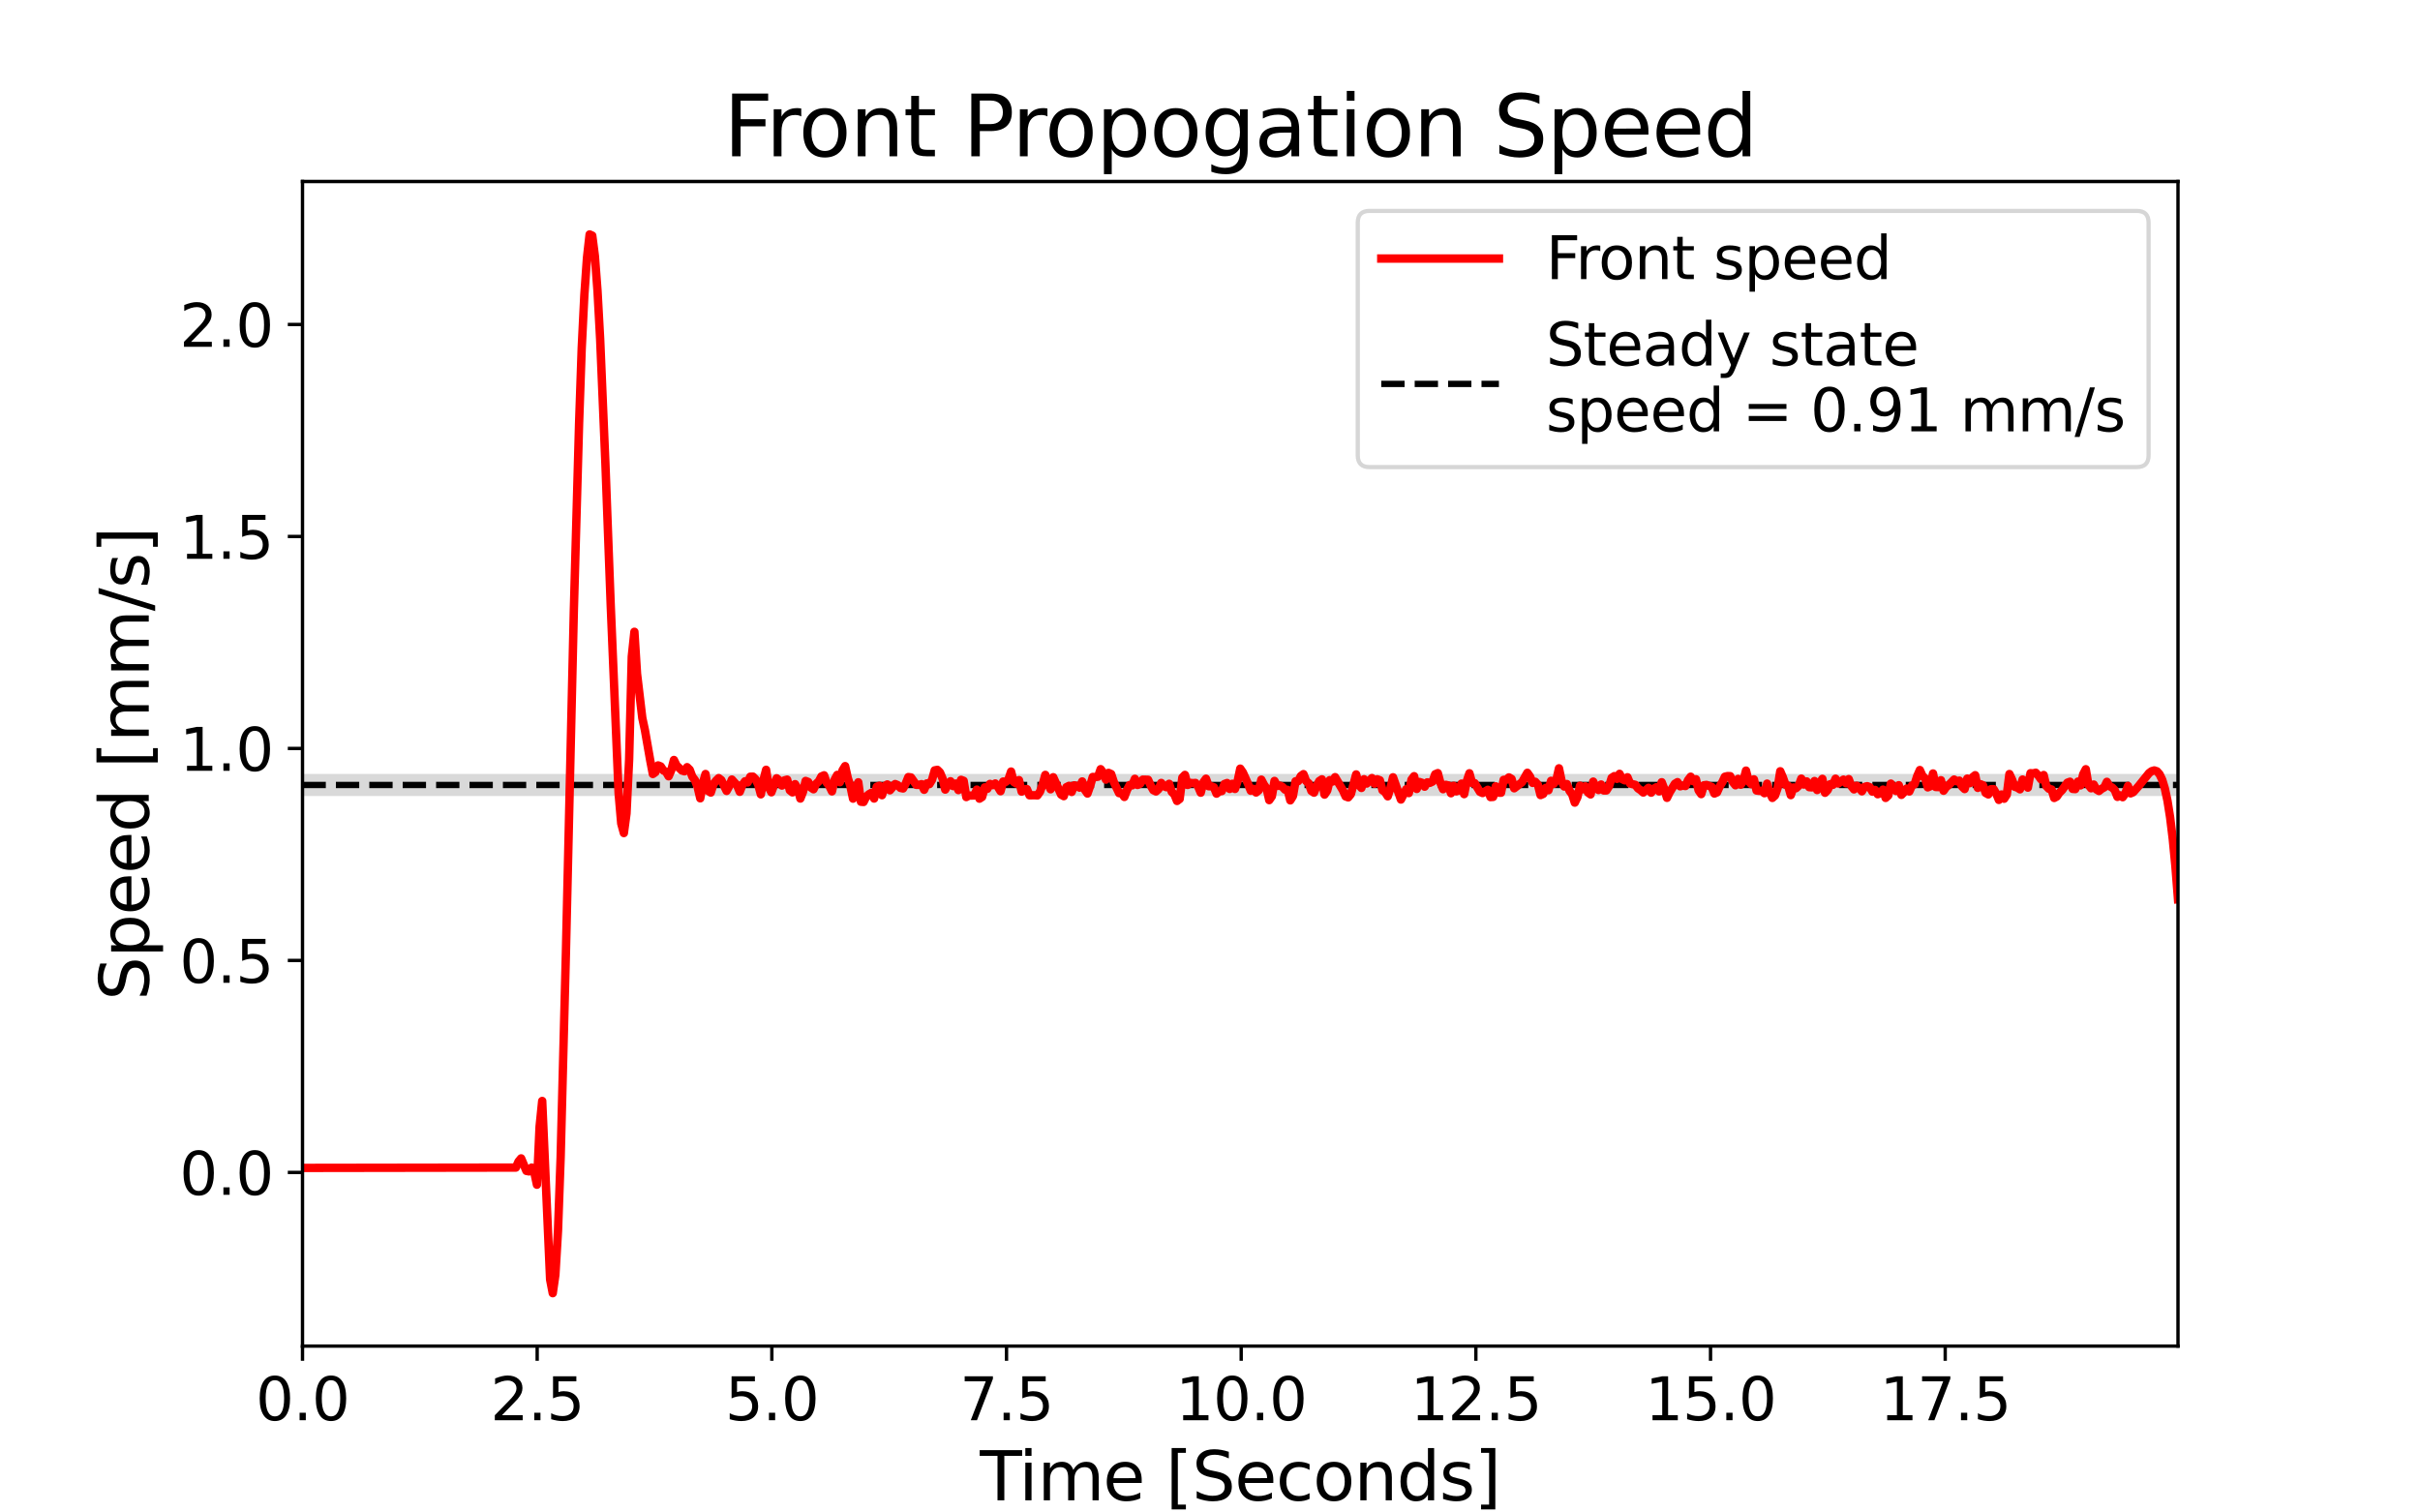<?xml version="1.0" encoding="utf-8" standalone="no"?>
<!DOCTYPE svg PUBLIC "-//W3C//DTD SVG 1.1//EN"
  "http://www.w3.org/Graphics/SVG/1.1/DTD/svg11.dtd">
<svg height="360pt" version="1.1" viewBox="0 0 576 360" width="576pt" xmlns="http://www.w3.org/2000/svg" xmlns:xlink="http://www.w3.org/1999/xlink">
 <defs>
  <style type="text/css">*{stroke-linecap:butt;stroke-linejoin:round;}</style>
 </defs>
 <g id="figure_1">
  <g id="patch_1">
   <path d="M 0 360 
L 576 360 
L 576 0 
L 0 0 
z
" style="fill:#ffffff;"/>
  </g>
  <g id="axes_1">
   <g id="patch_2">
    <path d="M 72 320.4 
L 518.4 320.4 
L 518.4 43.2 
L 72 43.2 
z
" style="fill:#ffffff;"/>
   </g>
   <g id="PolyCollection_1">
    <defs>
     <path d="M 72 -170.533 
L 72 -175.786 
L 72.627 -175.786 
L 73.254 -175.786 
L 73.881 -175.786 
L 74.508 -175.786 
L 75.135 -175.786 
L 75.762 -175.786 
L 76.389 -175.786 
L 77.016 -175.786 
L 77.643 -175.786 
L 78.27 -175.786 
L 78.897 -175.786 
L 79.524 -175.786 
L 80.151 -175.786 
L 80.778 -175.786 
L 81.404 -175.786 
L 82.031 -175.786 
L 82.658 -175.786 
L 83.285 -175.786 
L 83.912 -175.786 
L 84.539 -175.786 
L 85.166 -175.786 
L 85.793 -175.786 
L 86.42 -175.786 
L 87.047 -175.786 
L 87.674 -175.786 
L 88.301 -175.786 
L 88.928 -175.786 
L 89.555 -175.786 
L 90.182 -175.786 
L 90.809 -175.786 
L 91.436 -175.786 
L 92.063 -175.786 
L 92.69 -175.786 
L 93.317 -175.786 
L 93.944 -175.786 
L 94.571 -175.786 
L 95.198 -175.786 
L 95.825 -175.786 
L 96.452 -175.786 
L 97.079 -175.786 
L 97.706 -175.786 
L 98.333 -175.786 
L 98.96 -175.786 
L 99.587 -175.786 
L 100.213 -175.786 
L 100.84 -175.786 
L 101.467 -175.786 
L 102.094 -175.786 
L 102.721 -175.786 
L 103.348 -175.786 
L 103.975 -175.786 
L 104.602 -175.786 
L 105.229 -175.786 
L 105.856 -175.786 
L 106.483 -175.786 
L 107.11 -175.786 
L 107.737 -175.786 
L 108.364 -175.786 
L 108.991 -175.786 
L 109.618 -175.786 
L 110.245 -175.786 
L 110.872 -175.786 
L 111.499 -175.786 
L 112.126 -175.786 
L 112.753 -175.786 
L 113.38 -175.786 
L 114.007 -175.786 
L 114.634 -175.786 
L 115.261 -175.786 
L 115.888 -175.786 
L 116.515 -175.786 
L 117.142 -175.786 
L 117.769 -175.786 
L 118.396 -175.786 
L 119.022 -175.786 
L 119.649 -175.786 
L 120.276 -175.786 
L 120.903 -175.786 
L 121.53 -175.786 
L 122.157 -175.786 
L 122.784 -175.786 
L 123.411 -175.786 
L 124.038 -175.786 
L 124.665 -175.786 
L 125.292 -175.786 
L 125.919 -175.786 
L 126.546 -175.786 
L 127.173 -175.786 
L 127.8 -175.786 
L 128.427 -175.786 
L 129.054 -175.786 
L 129.681 -175.786 
L 130.308 -175.786 
L 130.935 -175.786 
L 131.562 -175.786 
L 132.189 -175.786 
L 132.816 -175.786 
L 133.443 -175.786 
L 134.07 -175.786 
L 134.697 -175.786 
L 135.324 -175.786 
L 135.951 -175.786 
L 136.578 -175.786 
L 137.204 -175.786 
L 137.831 -175.786 
L 138.458 -175.786 
L 139.085 -175.786 
L 139.712 -175.786 
L 140.339 -175.786 
L 140.966 -175.786 
L 141.593 -175.786 
L 142.22 -175.786 
L 142.847 -175.786 
L 143.474 -175.786 
L 144.101 -175.786 
L 144.728 -175.786 
L 145.355 -175.786 
L 145.982 -175.786 
L 146.609 -175.786 
L 147.236 -175.786 
L 147.863 -175.786 
L 148.49 -175.786 
L 149.117 -175.786 
L 149.744 -175.786 
L 150.371 -175.786 
L 150.998 -175.786 
L 151.625 -175.786 
L 152.252 -175.786 
L 152.879 -175.786 
L 153.506 -175.786 
L 154.133 -175.786 
L 154.76 -175.786 
L 155.387 -175.786 
L 156.013 -175.786 
L 156.64 -175.786 
L 157.267 -175.786 
L 157.894 -175.786 
L 158.521 -175.786 
L 159.148 -175.786 
L 159.775 -175.786 
L 160.402 -175.786 
L 161.029 -175.786 
L 161.656 -175.786 
L 162.283 -175.786 
L 162.91 -175.786 
L 163.537 -175.786 
L 164.164 -175.786 
L 164.791 -175.786 
L 165.418 -175.786 
L 166.045 -175.786 
L 166.672 -175.786 
L 167.299 -175.786 
L 167.926 -175.786 
L 168.553 -175.786 
L 169.18 -175.786 
L 169.807 -175.786 
L 170.434 -175.786 
L 171.061 -175.786 
L 171.688 -175.786 
L 172.315 -175.786 
L 172.942 -175.786 
L 173.569 -175.786 
L 174.196 -175.786 
L 174.822 -175.786 
L 175.449 -175.786 
L 176.076 -175.786 
L 176.703 -175.786 
L 177.33 -175.786 
L 177.957 -175.786 
L 178.584 -175.786 
L 179.211 -175.786 
L 179.838 -175.786 
L 180.465 -175.786 
L 181.092 -175.786 
L 181.719 -175.786 
L 182.346 -175.786 
L 182.973 -175.786 
L 183.6 -175.786 
L 184.227 -175.786 
L 184.854 -175.786 
L 185.481 -175.786 
L 186.108 -175.786 
L 186.735 -175.786 
L 187.362 -175.786 
L 187.989 -175.786 
L 188.616 -175.786 
L 189.243 -175.786 
L 189.87 -175.786 
L 190.497 -175.786 
L 191.124 -175.786 
L 191.751 -175.786 
L 192.378 -175.786 
L 193.004 -175.786 
L 193.631 -175.786 
L 194.258 -175.786 
L 194.885 -175.786 
L 195.512 -175.786 
L 196.139 -175.786 
L 196.766 -175.786 
L 197.393 -175.786 
L 198.02 -175.786 
L 198.647 -175.786 
L 199.274 -175.786 
L 199.901 -175.786 
L 200.528 -175.786 
L 201.155 -175.786 
L 201.782 -175.786 
L 202.409 -175.786 
L 203.036 -175.786 
L 203.663 -175.786 
L 204.29 -175.786 
L 204.917 -175.786 
L 205.544 -175.786 
L 206.171 -175.786 
L 206.798 -175.786 
L 207.425 -175.786 
L 208.052 -175.786 
L 208.679 -175.786 
L 209.306 -175.786 
L 209.933 -175.786 
L 210.56 -175.786 
L 211.187 -175.786 
L 211.813 -175.786 
L 212.44 -175.786 
L 213.067 -175.786 
L 213.694 -175.786 
L 214.321 -175.786 
L 214.948 -175.786 
L 215.575 -175.786 
L 216.202 -175.786 
L 216.829 -175.786 
L 217.456 -175.786 
L 218.083 -175.786 
L 218.71 -175.786 
L 219.337 -175.786 
L 219.964 -175.786 
L 220.591 -175.786 
L 221.218 -175.786 
L 221.845 -175.786 
L 222.472 -175.786 
L 223.099 -175.786 
L 223.726 -175.786 
L 224.353 -175.786 
L 224.98 -175.786 
L 225.607 -175.786 
L 226.234 -175.786 
L 226.861 -175.786 
L 227.488 -175.786 
L 228.115 -175.786 
L 228.742 -175.786 
L 229.369 -175.786 
L 229.996 -175.786 
L 230.622 -175.786 
L 231.249 -175.786 
L 231.876 -175.786 
L 232.503 -175.786 
L 233.13 -175.786 
L 233.757 -175.786 
L 234.384 -175.786 
L 235.011 -175.786 
L 235.638 -175.786 
L 236.265 -175.786 
L 236.892 -175.786 
L 237.519 -175.786 
L 238.146 -175.786 
L 238.773 -175.786 
L 239.4 -175.786 
L 240.027 -175.786 
L 240.654 -175.786 
L 241.281 -175.786 
L 241.908 -175.786 
L 242.535 -175.786 
L 243.162 -175.786 
L 243.789 -175.786 
L 244.416 -175.786 
L 245.043 -175.786 
L 245.67 -175.786 
L 246.297 -175.786 
L 246.924 -175.786 
L 247.551 -175.786 
L 248.178 -175.786 
L 248.804 -175.786 
L 249.431 -175.786 
L 250.058 -175.786 
L 250.685 -175.786 
L 251.312 -175.786 
L 251.939 -175.786 
L 252.566 -175.786 
L 253.193 -175.786 
L 253.82 -175.786 
L 254.447 -175.786 
L 255.074 -175.786 
L 255.701 -175.786 
L 256.328 -175.786 
L 256.955 -175.786 
L 257.582 -175.786 
L 258.209 -175.786 
L 258.836 -175.786 
L 259.463 -175.786 
L 260.09 -175.786 
L 260.717 -175.786 
L 261.344 -175.786 
L 261.971 -175.786 
L 262.598 -175.786 
L 263.225 -175.786 
L 263.852 -175.786 
L 264.479 -175.786 
L 265.106 -175.786 
L 265.733 -175.786 
L 266.36 -175.786 
L 266.987 -175.786 
L 267.613 -175.786 
L 268.24 -175.786 
L 268.867 -175.786 
L 269.494 -175.786 
L 270.121 -175.786 
L 270.748 -175.786 
L 271.375 -175.786 
L 272.002 -175.786 
L 272.629 -175.786 
L 273.256 -175.786 
L 273.883 -175.786 
L 274.51 -175.786 
L 275.137 -175.786 
L 275.764 -175.786 
L 276.391 -175.786 
L 277.018 -175.786 
L 277.645 -175.786 
L 278.272 -175.786 
L 278.899 -175.786 
L 279.526 -175.786 
L 280.153 -175.786 
L 280.78 -175.786 
L 281.407 -175.786 
L 282.034 -175.786 
L 282.661 -175.786 
L 283.288 -175.786 
L 283.915 -175.786 
L 284.542 -175.786 
L 285.169 -175.786 
L 285.796 -175.786 
L 286.422 -175.786 
L 287.049 -175.786 
L 287.676 -175.786 
L 288.303 -175.786 
L 288.93 -175.786 
L 289.557 -175.786 
L 290.184 -175.786 
L 290.811 -175.786 
L 291.438 -175.786 
L 292.065 -175.786 
L 292.692 -175.786 
L 293.319 -175.786 
L 293.946 -175.786 
L 294.573 -175.786 
L 295.2 -175.786 
L 295.827 -175.786 
L 296.454 -175.786 
L 297.081 -175.786 
L 297.708 -175.786 
L 298.335 -175.786 
L 298.962 -175.786 
L 299.589 -175.786 
L 300.216 -175.786 
L 300.843 -175.786 
L 301.47 -175.786 
L 302.097 -175.786 
L 302.724 -175.786 
L 303.351 -175.786 
L 303.978 -175.786 
L 304.604 -175.786 
L 305.231 -175.786 
L 305.858 -175.786 
L 306.485 -175.786 
L 307.112 -175.786 
L 307.739 -175.786 
L 308.366 -175.786 
L 308.993 -175.786 
L 309.62 -175.786 
L 310.247 -175.786 
L 310.874 -175.786 
L 311.501 -175.786 
L 312.128 -175.786 
L 312.755 -175.786 
L 313.382 -175.786 
L 314.009 -175.786 
L 314.636 -175.786 
L 315.263 -175.786 
L 315.89 -175.786 
L 316.517 -175.786 
L 317.144 -175.786 
L 317.771 -175.786 
L 318.398 -175.786 
L 319.025 -175.786 
L 319.652 -175.786 
L 320.279 -175.786 
L 320.906 -175.786 
L 321.533 -175.786 
L 322.16 -175.786 
L 322.787 -175.786 
L 323.413 -175.786 
L 324.04 -175.786 
L 324.667 -175.786 
L 325.294 -175.786 
L 325.921 -175.786 
L 326.548 -175.786 
L 327.175 -175.786 
L 327.802 -175.786 
L 328.429 -175.786 
L 329.056 -175.786 
L 329.683 -175.786 
L 330.31 -175.786 
L 330.937 -175.786 
L 331.564 -175.786 
L 332.191 -175.786 
L 332.818 -175.786 
L 333.445 -175.786 
L 334.072 -175.786 
L 334.699 -175.786 
L 335.326 -175.786 
L 335.953 -175.786 
L 336.58 -175.786 
L 337.207 -175.786 
L 337.834 -175.786 
L 338.461 -175.786 
L 339.088 -175.786 
L 339.715 -175.786 
L 340.342 -175.786 
L 340.969 -175.786 
L 341.596 -175.786 
L 342.222 -175.786 
L 342.849 -175.786 
L 343.476 -175.786 
L 344.103 -175.786 
L 344.73 -175.786 
L 345.357 -175.786 
L 345.984 -175.786 
L 346.611 -175.786 
L 347.238 -175.786 
L 347.865 -175.786 
L 348.492 -175.786 
L 349.119 -175.786 
L 349.746 -175.786 
L 350.373 -175.786 
L 351 -175.786 
L 351.627 -175.786 
L 352.254 -175.786 
L 352.881 -175.786 
L 353.508 -175.786 
L 354.135 -175.786 
L 354.762 -175.786 
L 355.389 -175.786 
L 356.016 -175.786 
L 356.643 -175.786 
L 357.27 -175.786 
L 357.897 -175.786 
L 358.524 -175.786 
L 359.151 -175.786 
L 359.778 -175.786 
L 360.404 -175.786 
L 361.031 -175.786 
L 361.658 -175.786 
L 362.285 -175.786 
L 362.912 -175.786 
L 363.539 -175.786 
L 364.166 -175.786 
L 364.793 -175.786 
L 365.42 -175.786 
L 366.047 -175.786 
L 366.674 -175.786 
L 367.301 -175.786 
L 367.928 -175.786 
L 368.555 -175.786 
L 369.182 -175.786 
L 369.809 -175.786 
L 370.436 -175.786 
L 371.063 -175.786 
L 371.69 -175.786 
L 372.317 -175.786 
L 372.944 -175.786 
L 373.571 -175.786 
L 374.198 -175.786 
L 374.825 -175.786 
L 375.452 -175.786 
L 376.079 -175.786 
L 376.706 -175.786 
L 377.333 -175.786 
L 377.96 -175.786 
L 378.587 -175.786 
L 379.213 -175.786 
L 379.84 -175.786 
L 380.467 -175.786 
L 381.094 -175.786 
L 381.721 -175.786 
L 382.348 -175.786 
L 382.975 -175.786 
L 383.602 -175.786 
L 384.229 -175.786 
L 384.856 -175.786 
L 385.483 -175.786 
L 386.11 -175.786 
L 386.737 -175.786 
L 387.364 -175.786 
L 387.991 -175.786 
L 388.618 -175.786 
L 389.245 -175.786 
L 389.872 -175.786 
L 390.499 -175.786 
L 391.126 -175.786 
L 391.753 -175.786 
L 392.38 -175.786 
L 393.007 -175.786 
L 393.634 -175.786 
L 394.261 -175.786 
L 394.888 -175.786 
L 395.515 -175.786 
L 396.142 -175.786 
L 396.769 -175.786 
L 397.396 -175.786 
L 398.022 -175.786 
L 398.649 -175.786 
L 399.276 -175.786 
L 399.903 -175.786 
L 400.53 -175.786 
L 401.157 -175.786 
L 401.784 -175.786 
L 402.411 -175.786 
L 403.038 -175.786 
L 403.665 -175.786 
L 404.292 -175.786 
L 404.919 -175.786 
L 405.546 -175.786 
L 406.173 -175.786 
L 406.8 -175.786 
L 407.427 -175.786 
L 408.054 -175.786 
L 408.681 -175.786 
L 409.308 -175.786 
L 409.935 -175.786 
L 410.562 -175.786 
L 411.189 -175.786 
L 411.816 -175.786 
L 412.443 -175.786 
L 413.07 -175.786 
L 413.697 -175.786 
L 414.324 -175.786 
L 414.951 -175.786 
L 415.578 -175.786 
L 416.204 -175.786 
L 416.831 -175.786 
L 417.458 -175.786 
L 418.085 -175.786 
L 418.712 -175.786 
L 419.339 -175.786 
L 419.966 -175.786 
L 420.593 -175.786 
L 421.22 -175.786 
L 421.847 -175.786 
L 422.474 -175.786 
L 423.101 -175.786 
L 423.728 -175.786 
L 424.355 -175.786 
L 424.982 -175.786 
L 425.609 -175.786 
L 426.236 -175.786 
L 426.863 -175.786 
L 427.49 -175.786 
L 428.117 -175.786 
L 428.744 -175.786 
L 429.371 -175.786 
L 429.998 -175.786 
L 430.625 -175.786 
L 431.252 -175.786 
L 431.879 -175.786 
L 432.506 -175.786 
L 433.133 -175.786 
L 433.76 -175.786 
L 434.387 -175.786 
L 435.013 -175.786 
L 435.64 -175.786 
L 436.267 -175.786 
L 436.894 -175.786 
L 437.521 -175.786 
L 438.148 -175.786 
L 438.775 -175.786 
L 439.402 -175.786 
L 440.029 -175.786 
L 440.656 -175.786 
L 441.283 -175.786 
L 441.91 -175.786 
L 442.537 -175.786 
L 443.164 -175.786 
L 443.791 -175.786 
L 444.418 -175.786 
L 445.045 -175.786 
L 445.672 -175.786 
L 446.299 -175.786 
L 446.926 -175.786 
L 447.553 -175.786 
L 448.18 -175.786 
L 448.807 -175.786 
L 449.434 -175.786 
L 450.061 -175.786 
L 450.688 -175.786 
L 451.315 -175.786 
L 451.942 -175.786 
L 452.569 -175.786 
L 453.196 -175.786 
L 453.822 -175.786 
L 454.449 -175.786 
L 455.076 -175.786 
L 455.703 -175.786 
L 456.33 -175.786 
L 456.957 -175.786 
L 457.584 -175.786 
L 458.211 -175.786 
L 458.838 -175.786 
L 459.465 -175.786 
L 460.092 -175.786 
L 460.719 -175.786 
L 461.346 -175.786 
L 461.973 -175.786 
L 462.6 -175.786 
L 463.227 -175.786 
L 463.854 -175.786 
L 464.481 -175.786 
L 465.108 -175.786 
L 465.735 -175.786 
L 466.362 -175.786 
L 466.989 -175.786 
L 467.616 -175.786 
L 468.243 -175.786 
L 468.87 -175.786 
L 469.497 -175.786 
L 470.124 -175.786 
L 470.751 -175.786 
L 471.378 -175.786 
L 472.004 -175.786 
L 472.631 -175.786 
L 473.258 -175.786 
L 473.885 -175.786 
L 474.512 -175.786 
L 475.139 -175.786 
L 475.766 -175.786 
L 476.393 -175.786 
L 477.02 -175.786 
L 477.647 -175.786 
L 478.274 -175.786 
L 478.901 -175.786 
L 479.528 -175.786 
L 480.155 -175.786 
L 480.782 -175.786 
L 481.409 -175.786 
L 482.036 -175.786 
L 482.663 -175.786 
L 483.29 -175.786 
L 483.917 -175.786 
L 484.544 -175.786 
L 485.171 -175.786 
L 485.798 -175.786 
L 486.425 -175.786 
L 487.052 -175.786 
L 487.679 -175.786 
L 488.306 -175.786 
L 488.933 -175.786 
L 489.56 -175.786 
L 490.187 -175.786 
L 490.813 -175.786 
L 491.44 -175.786 
L 492.067 -175.786 
L 492.694 -175.786 
L 493.321 -175.786 
L 493.948 -175.786 
L 494.575 -175.786 
L 495.202 -175.786 
L 495.829 -175.786 
L 496.456 -175.786 
L 497.083 -175.786 
L 497.71 -175.786 
L 498.337 -175.786 
L 498.964 -175.786 
L 499.591 -175.786 
L 500.218 -175.786 
L 500.845 -175.786 
L 501.472 -175.786 
L 502.099 -175.786 
L 502.726 -175.786 
L 503.353 -175.786 
L 503.98 -175.786 
L 504.607 -175.786 
L 505.234 -175.786 
L 505.861 -175.786 
L 506.488 -175.786 
L 507.115 -175.786 
L 507.742 -175.786 
L 508.369 -175.786 
L 508.996 -175.786 
L 509.622 -175.786 
L 510.249 -175.786 
L 510.876 -175.786 
L 511.503 -175.786 
L 512.13 -175.786 
L 512.757 -175.786 
L 513.384 -175.786 
L 514.011 -175.786 
L 514.638 -175.786 
L 515.265 -175.786 
L 515.892 -175.786 
L 516.519 -175.786 
L 517.146 -175.786 
L 517.773 -175.786 
L 518.4 -175.786 
L 518.4 -170.533 
L 518.4 -170.533 
L 517.773 -170.533 
L 517.146 -170.533 
L 516.519 -170.533 
L 515.892 -170.533 
L 515.265 -170.533 
L 514.638 -170.533 
L 514.011 -170.533 
L 513.384 -170.533 
L 512.757 -170.533 
L 512.13 -170.533 
L 511.503 -170.533 
L 510.876 -170.533 
L 510.249 -170.533 
L 509.622 -170.533 
L 508.996 -170.533 
L 508.369 -170.533 
L 507.742 -170.533 
L 507.115 -170.533 
L 506.488 -170.533 
L 505.861 -170.533 
L 505.234 -170.533 
L 504.607 -170.533 
L 503.98 -170.533 
L 503.353 -170.533 
L 502.726 -170.533 
L 502.099 -170.533 
L 501.472 -170.533 
L 500.845 -170.533 
L 500.218 -170.533 
L 499.591 -170.533 
L 498.964 -170.533 
L 498.337 -170.533 
L 497.71 -170.533 
L 497.083 -170.533 
L 496.456 -170.533 
L 495.829 -170.533 
L 495.202 -170.533 
L 494.575 -170.533 
L 493.948 -170.533 
L 493.321 -170.533 
L 492.694 -170.533 
L 492.067 -170.533 
L 491.44 -170.533 
L 490.813 -170.533 
L 490.187 -170.533 
L 489.56 -170.533 
L 488.933 -170.533 
L 488.306 -170.533 
L 487.679 -170.533 
L 487.052 -170.533 
L 486.425 -170.533 
L 485.798 -170.533 
L 485.171 -170.533 
L 484.544 -170.533 
L 483.917 -170.533 
L 483.29 -170.533 
L 482.663 -170.533 
L 482.036 -170.533 
L 481.409 -170.533 
L 480.782 -170.533 
L 480.155 -170.533 
L 479.528 -170.533 
L 478.901 -170.533 
L 478.274 -170.533 
L 477.647 -170.533 
L 477.02 -170.533 
L 476.393 -170.533 
L 475.766 -170.533 
L 475.139 -170.533 
L 474.512 -170.533 
L 473.885 -170.533 
L 473.258 -170.533 
L 472.631 -170.533 
L 472.004 -170.533 
L 471.378 -170.533 
L 470.751 -170.533 
L 470.124 -170.533 
L 469.497 -170.533 
L 468.87 -170.533 
L 468.243 -170.533 
L 467.616 -170.533 
L 466.989 -170.533 
L 466.362 -170.533 
L 465.735 -170.533 
L 465.108 -170.533 
L 464.481 -170.533 
L 463.854 -170.533 
L 463.227 -170.533 
L 462.6 -170.533 
L 461.973 -170.533 
L 461.346 -170.533 
L 460.719 -170.533 
L 460.092 -170.533 
L 459.465 -170.533 
L 458.838 -170.533 
L 458.211 -170.533 
L 457.584 -170.533 
L 456.957 -170.533 
L 456.33 -170.533 
L 455.703 -170.533 
L 455.076 -170.533 
L 454.449 -170.533 
L 453.822 -170.533 
L 453.196 -170.533 
L 452.569 -170.533 
L 451.942 -170.533 
L 451.315 -170.533 
L 450.688 -170.533 
L 450.061 -170.533 
L 449.434 -170.533 
L 448.807 -170.533 
L 448.18 -170.533 
L 447.553 -170.533 
L 446.926 -170.533 
L 446.299 -170.533 
L 445.672 -170.533 
L 445.045 -170.533 
L 444.418 -170.533 
L 443.791 -170.533 
L 443.164 -170.533 
L 442.537 -170.533 
L 441.91 -170.533 
L 441.283 -170.533 
L 440.656 -170.533 
L 440.029 -170.533 
L 439.402 -170.533 
L 438.775 -170.533 
L 438.148 -170.533 
L 437.521 -170.533 
L 436.894 -170.533 
L 436.267 -170.533 
L 435.64 -170.533 
L 435.013 -170.533 
L 434.387 -170.533 
L 433.76 -170.533 
L 433.133 -170.533 
L 432.506 -170.533 
L 431.879 -170.533 
L 431.252 -170.533 
L 430.625 -170.533 
L 429.998 -170.533 
L 429.371 -170.533 
L 428.744 -170.533 
L 428.117 -170.533 
L 427.49 -170.533 
L 426.863 -170.533 
L 426.236 -170.533 
L 425.609 -170.533 
L 424.982 -170.533 
L 424.355 -170.533 
L 423.728 -170.533 
L 423.101 -170.533 
L 422.474 -170.533 
L 421.847 -170.533 
L 421.22 -170.533 
L 420.593 -170.533 
L 419.966 -170.533 
L 419.339 -170.533 
L 418.712 -170.533 
L 418.085 -170.533 
L 417.458 -170.533 
L 416.831 -170.533 
L 416.204 -170.533 
L 415.578 -170.533 
L 414.951 -170.533 
L 414.324 -170.533 
L 413.697 -170.533 
L 413.07 -170.533 
L 412.443 -170.533 
L 411.816 -170.533 
L 411.189 -170.533 
L 410.562 -170.533 
L 409.935 -170.533 
L 409.308 -170.533 
L 408.681 -170.533 
L 408.054 -170.533 
L 407.427 -170.533 
L 406.8 -170.533 
L 406.173 -170.533 
L 405.546 -170.533 
L 404.919 -170.533 
L 404.292 -170.533 
L 403.665 -170.533 
L 403.038 -170.533 
L 402.411 -170.533 
L 401.784 -170.533 
L 401.157 -170.533 
L 400.53 -170.533 
L 399.903 -170.533 
L 399.276 -170.533 
L 398.649 -170.533 
L 398.022 -170.533 
L 397.396 -170.533 
L 396.769 -170.533 
L 396.142 -170.533 
L 395.515 -170.533 
L 394.888 -170.533 
L 394.261 -170.533 
L 393.634 -170.533 
L 393.007 -170.533 
L 392.38 -170.533 
L 391.753 -170.533 
L 391.126 -170.533 
L 390.499 -170.533 
L 389.872 -170.533 
L 389.245 -170.533 
L 388.618 -170.533 
L 387.991 -170.533 
L 387.364 -170.533 
L 386.737 -170.533 
L 386.11 -170.533 
L 385.483 -170.533 
L 384.856 -170.533 
L 384.229 -170.533 
L 383.602 -170.533 
L 382.975 -170.533 
L 382.348 -170.533 
L 381.721 -170.533 
L 381.094 -170.533 
L 380.467 -170.533 
L 379.84 -170.533 
L 379.213 -170.533 
L 378.587 -170.533 
L 377.96 -170.533 
L 377.333 -170.533 
L 376.706 -170.533 
L 376.079 -170.533 
L 375.452 -170.533 
L 374.825 -170.533 
L 374.198 -170.533 
L 373.571 -170.533 
L 372.944 -170.533 
L 372.317 -170.533 
L 371.69 -170.533 
L 371.063 -170.533 
L 370.436 -170.533 
L 369.809 -170.533 
L 369.182 -170.533 
L 368.555 -170.533 
L 367.928 -170.533 
L 367.301 -170.533 
L 366.674 -170.533 
L 366.047 -170.533 
L 365.42 -170.533 
L 364.793 -170.533 
L 364.166 -170.533 
L 363.539 -170.533 
L 362.912 -170.533 
L 362.285 -170.533 
L 361.658 -170.533 
L 361.031 -170.533 
L 360.404 -170.533 
L 359.778 -170.533 
L 359.151 -170.533 
L 358.524 -170.533 
L 357.897 -170.533 
L 357.27 -170.533 
L 356.643 -170.533 
L 356.016 -170.533 
L 355.389 -170.533 
L 354.762 -170.533 
L 354.135 -170.533 
L 353.508 -170.533 
L 352.881 -170.533 
L 352.254 -170.533 
L 351.627 -170.533 
L 351 -170.533 
L 350.373 -170.533 
L 349.746 -170.533 
L 349.119 -170.533 
L 348.492 -170.533 
L 347.865 -170.533 
L 347.238 -170.533 
L 346.611 -170.533 
L 345.984 -170.533 
L 345.357 -170.533 
L 344.73 -170.533 
L 344.103 -170.533 
L 343.476 -170.533 
L 342.849 -170.533 
L 342.222 -170.533 
L 341.596 -170.533 
L 340.969 -170.533 
L 340.342 -170.533 
L 339.715 -170.533 
L 339.088 -170.533 
L 338.461 -170.533 
L 337.834 -170.533 
L 337.207 -170.533 
L 336.58 -170.533 
L 335.953 -170.533 
L 335.326 -170.533 
L 334.699 -170.533 
L 334.072 -170.533 
L 333.445 -170.533 
L 332.818 -170.533 
L 332.191 -170.533 
L 331.564 -170.533 
L 330.937 -170.533 
L 330.31 -170.533 
L 329.683 -170.533 
L 329.056 -170.533 
L 328.429 -170.533 
L 327.802 -170.533 
L 327.175 -170.533 
L 326.548 -170.533 
L 325.921 -170.533 
L 325.294 -170.533 
L 324.667 -170.533 
L 324.04 -170.533 
L 323.413 -170.533 
L 322.787 -170.533 
L 322.16 -170.533 
L 321.533 -170.533 
L 320.906 -170.533 
L 320.279 -170.533 
L 319.652 -170.533 
L 319.025 -170.533 
L 318.398 -170.533 
L 317.771 -170.533 
L 317.144 -170.533 
L 316.517 -170.533 
L 315.89 -170.533 
L 315.263 -170.533 
L 314.636 -170.533 
L 314.009 -170.533 
L 313.382 -170.533 
L 312.755 -170.533 
L 312.128 -170.533 
L 311.501 -170.533 
L 310.874 -170.533 
L 310.247 -170.533 
L 309.62 -170.533 
L 308.993 -170.533 
L 308.366 -170.533 
L 307.739 -170.533 
L 307.112 -170.533 
L 306.485 -170.533 
L 305.858 -170.533 
L 305.231 -170.533 
L 304.604 -170.533 
L 303.978 -170.533 
L 303.351 -170.533 
L 302.724 -170.533 
L 302.097 -170.533 
L 301.47 -170.533 
L 300.843 -170.533 
L 300.216 -170.533 
L 299.589 -170.533 
L 298.962 -170.533 
L 298.335 -170.533 
L 297.708 -170.533 
L 297.081 -170.533 
L 296.454 -170.533 
L 295.827 -170.533 
L 295.2 -170.533 
L 294.573 -170.533 
L 293.946 -170.533 
L 293.319 -170.533 
L 292.692 -170.533 
L 292.065 -170.533 
L 291.438 -170.533 
L 290.811 -170.533 
L 290.184 -170.533 
L 289.557 -170.533 
L 288.93 -170.533 
L 288.303 -170.533 
L 287.676 -170.533 
L 287.049 -170.533 
L 286.422 -170.533 
L 285.796 -170.533 
L 285.169 -170.533 
L 284.542 -170.533 
L 283.915 -170.533 
L 283.288 -170.533 
L 282.661 -170.533 
L 282.034 -170.533 
L 281.407 -170.533 
L 280.78 -170.533 
L 280.153 -170.533 
L 279.526 -170.533 
L 278.899 -170.533 
L 278.272 -170.533 
L 277.645 -170.533 
L 277.018 -170.533 
L 276.391 -170.533 
L 275.764 -170.533 
L 275.137 -170.533 
L 274.51 -170.533 
L 273.883 -170.533 
L 273.256 -170.533 
L 272.629 -170.533 
L 272.002 -170.533 
L 271.375 -170.533 
L 270.748 -170.533 
L 270.121 -170.533 
L 269.494 -170.533 
L 268.867 -170.533 
L 268.24 -170.533 
L 267.613 -170.533 
L 266.987 -170.533 
L 266.36 -170.533 
L 265.733 -170.533 
L 265.106 -170.533 
L 264.479 -170.533 
L 263.852 -170.533 
L 263.225 -170.533 
L 262.598 -170.533 
L 261.971 -170.533 
L 261.344 -170.533 
L 260.717 -170.533 
L 260.09 -170.533 
L 259.463 -170.533 
L 258.836 -170.533 
L 258.209 -170.533 
L 257.582 -170.533 
L 256.955 -170.533 
L 256.328 -170.533 
L 255.701 -170.533 
L 255.074 -170.533 
L 254.447 -170.533 
L 253.82 -170.533 
L 253.193 -170.533 
L 252.566 -170.533 
L 251.939 -170.533 
L 251.312 -170.533 
L 250.685 -170.533 
L 250.058 -170.533 
L 249.431 -170.533 
L 248.804 -170.533 
L 248.178 -170.533 
L 247.551 -170.533 
L 246.924 -170.533 
L 246.297 -170.533 
L 245.67 -170.533 
L 245.043 -170.533 
L 244.416 -170.533 
L 243.789 -170.533 
L 243.162 -170.533 
L 242.535 -170.533 
L 241.908 -170.533 
L 241.281 -170.533 
L 240.654 -170.533 
L 240.027 -170.533 
L 239.4 -170.533 
L 238.773 -170.533 
L 238.146 -170.533 
L 237.519 -170.533 
L 236.892 -170.533 
L 236.265 -170.533 
L 235.638 -170.533 
L 235.011 -170.533 
L 234.384 -170.533 
L 233.757 -170.533 
L 233.13 -170.533 
L 232.503 -170.533 
L 231.876 -170.533 
L 231.249 -170.533 
L 230.622 -170.533 
L 229.996 -170.533 
L 229.369 -170.533 
L 228.742 -170.533 
L 228.115 -170.533 
L 227.488 -170.533 
L 226.861 -170.533 
L 226.234 -170.533 
L 225.607 -170.533 
L 224.98 -170.533 
L 224.353 -170.533 
L 223.726 -170.533 
L 223.099 -170.533 
L 222.472 -170.533 
L 221.845 -170.533 
L 221.218 -170.533 
L 220.591 -170.533 
L 219.964 -170.533 
L 219.337 -170.533 
L 218.71 -170.533 
L 218.083 -170.533 
L 217.456 -170.533 
L 216.829 -170.533 
L 216.202 -170.533 
L 215.575 -170.533 
L 214.948 -170.533 
L 214.321 -170.533 
L 213.694 -170.533 
L 213.067 -170.533 
L 212.44 -170.533 
L 211.813 -170.533 
L 211.187 -170.533 
L 210.56 -170.533 
L 209.933 -170.533 
L 209.306 -170.533 
L 208.679 -170.533 
L 208.052 -170.533 
L 207.425 -170.533 
L 206.798 -170.533 
L 206.171 -170.533 
L 205.544 -170.533 
L 204.917 -170.533 
L 204.29 -170.533 
L 203.663 -170.533 
L 203.036 -170.533 
L 202.409 -170.533 
L 201.782 -170.533 
L 201.155 -170.533 
L 200.528 -170.533 
L 199.901 -170.533 
L 199.274 -170.533 
L 198.647 -170.533 
L 198.02 -170.533 
L 197.393 -170.533 
L 196.766 -170.533 
L 196.139 -170.533 
L 195.512 -170.533 
L 194.885 -170.533 
L 194.258 -170.533 
L 193.631 -170.533 
L 193.004 -170.533 
L 192.378 -170.533 
L 191.751 -170.533 
L 191.124 -170.533 
L 190.497 -170.533 
L 189.87 -170.533 
L 189.243 -170.533 
L 188.616 -170.533 
L 187.989 -170.533 
L 187.362 -170.533 
L 186.735 -170.533 
L 186.108 -170.533 
L 185.481 -170.533 
L 184.854 -170.533 
L 184.227 -170.533 
L 183.6 -170.533 
L 182.973 -170.533 
L 182.346 -170.533 
L 181.719 -170.533 
L 181.092 -170.533 
L 180.465 -170.533 
L 179.838 -170.533 
L 179.211 -170.533 
L 178.584 -170.533 
L 177.957 -170.533 
L 177.33 -170.533 
L 176.703 -170.533 
L 176.076 -170.533 
L 175.449 -170.533 
L 174.822 -170.533 
L 174.196 -170.533 
L 173.569 -170.533 
L 172.942 -170.533 
L 172.315 -170.533 
L 171.688 -170.533 
L 171.061 -170.533 
L 170.434 -170.533 
L 169.807 -170.533 
L 169.18 -170.533 
L 168.553 -170.533 
L 167.926 -170.533 
L 167.299 -170.533 
L 166.672 -170.533 
L 166.045 -170.533 
L 165.418 -170.533 
L 164.791 -170.533 
L 164.164 -170.533 
L 163.537 -170.533 
L 162.91 -170.533 
L 162.283 -170.533 
L 161.656 -170.533 
L 161.029 -170.533 
L 160.402 -170.533 
L 159.775 -170.533 
L 159.148 -170.533 
L 158.521 -170.533 
L 157.894 -170.533 
L 157.267 -170.533 
L 156.64 -170.533 
L 156.013 -170.533 
L 155.387 -170.533 
L 154.76 -170.533 
L 154.133 -170.533 
L 153.506 -170.533 
L 152.879 -170.533 
L 152.252 -170.533 
L 151.625 -170.533 
L 150.998 -170.533 
L 150.371 -170.533 
L 149.744 -170.533 
L 149.117 -170.533 
L 148.49 -170.533 
L 147.863 -170.533 
L 147.236 -170.533 
L 146.609 -170.533 
L 145.982 -170.533 
L 145.355 -170.533 
L 144.728 -170.533 
L 144.101 -170.533 
L 143.474 -170.533 
L 142.847 -170.533 
L 142.22 -170.533 
L 141.593 -170.533 
L 140.966 -170.533 
L 140.339 -170.533 
L 139.712 -170.533 
L 139.085 -170.533 
L 138.458 -170.533 
L 137.831 -170.533 
L 137.204 -170.533 
L 136.578 -170.533 
L 135.951 -170.533 
L 135.324 -170.533 
L 134.697 -170.533 
L 134.07 -170.533 
L 133.443 -170.533 
L 132.816 -170.533 
L 132.189 -170.533 
L 131.562 -170.533 
L 130.935 -170.533 
L 130.308 -170.533 
L 129.681 -170.533 
L 129.054 -170.533 
L 128.427 -170.533 
L 127.8 -170.533 
L 127.173 -170.533 
L 126.546 -170.533 
L 125.919 -170.533 
L 125.292 -170.533 
L 124.665 -170.533 
L 124.038 -170.533 
L 123.411 -170.533 
L 122.784 -170.533 
L 122.157 -170.533 
L 121.53 -170.533 
L 120.903 -170.533 
L 120.276 -170.533 
L 119.649 -170.533 
L 119.022 -170.533 
L 118.396 -170.533 
L 117.769 -170.533 
L 117.142 -170.533 
L 116.515 -170.533 
L 115.888 -170.533 
L 115.261 -170.533 
L 114.634 -170.533 
L 114.007 -170.533 
L 113.38 -170.533 
L 112.753 -170.533 
L 112.126 -170.533 
L 111.499 -170.533 
L 110.872 -170.533 
L 110.245 -170.533 
L 109.618 -170.533 
L 108.991 -170.533 
L 108.364 -170.533 
L 107.737 -170.533 
L 107.11 -170.533 
L 106.483 -170.533 
L 105.856 -170.533 
L 105.229 -170.533 
L 104.602 -170.533 
L 103.975 -170.533 
L 103.348 -170.533 
L 102.721 -170.533 
L 102.094 -170.533 
L 101.467 -170.533 
L 100.84 -170.533 
L 100.213 -170.533 
L 99.587 -170.533 
L 98.96 -170.533 
L 98.333 -170.533 
L 97.706 -170.533 
L 97.079 -170.533 
L 96.452 -170.533 
L 95.825 -170.533 
L 95.198 -170.533 
L 94.571 -170.533 
L 93.944 -170.533 
L 93.317 -170.533 
L 92.69 -170.533 
L 92.063 -170.533 
L 91.436 -170.533 
L 90.809 -170.533 
L 90.182 -170.533 
L 89.555 -170.533 
L 88.928 -170.533 
L 88.301 -170.533 
L 87.674 -170.533 
L 87.047 -170.533 
L 86.42 -170.533 
L 85.793 -170.533 
L 85.166 -170.533 
L 84.539 -170.533 
L 83.912 -170.533 
L 83.285 -170.533 
L 82.658 -170.533 
L 82.031 -170.533 
L 81.404 -170.533 
L 80.778 -170.533 
L 80.151 -170.533 
L 79.524 -170.533 
L 78.897 -170.533 
L 78.27 -170.533 
L 77.643 -170.533 
L 77.016 -170.533 
L 76.389 -170.533 
L 75.762 -170.533 
L 75.135 -170.533 
L 74.508 -170.533 
L 73.881 -170.533 
L 73.254 -170.533 
L 72.627 -170.533 
L 72 -170.533 
z
" id="mf503d43cd2"/>
    </defs>
    <g clip-path="url(#p83013fcef8)">
     <use style="fill-opacity:0.15;" x="0" xlink:href="#mf503d43cd2" y="360"/>
    </g>
   </g>
   <g id="matplotlib.axis_1">
    <g id="xtick_1">
     <g id="line2d_1">
      <defs>
       <path d="M 0 0 
L 0 3.5 
" id="m109df12d34" style="stroke:#000000;stroke-width:0.8;"/>
      </defs>
      <g>
       <use style="stroke:#000000;stroke-width:0.8;" x="72" xlink:href="#m109df12d34" y="320.4"/>
      </g>
     </g>
     <g id="text_1">
      <!-- 0.0 -->
      <g transform="translate(60.868 338.038)scale(0.14 -0.14)">
       <defs>
        <path d="M 2034 4250 
Q 1547 4250 1301 3770 
Q 1056 3291 1056 2328 
Q 1056 1369 1301 889 
Q 1547 409 2034 409 
Q 2525 409 2770 889 
Q 3016 1369 3016 2328 
Q 3016 3291 2770 3770 
Q 2525 4250 2034 4250 
z
M 2034 4750 
Q 2819 4750 3233 4129 
Q 3647 3509 3647 2328 
Q 3647 1150 3233 529 
Q 2819 -91 2034 -91 
Q 1250 -91 836 529 
Q 422 1150 422 2328 
Q 422 3509 836 4129 
Q 1250 4750 2034 4750 
z
" id="DejaVuSans-30" transform="scale(0.016)"/>
        <path d="M 684 794 
L 1344 794 
L 1344 0 
L 684 0 
L 684 794 
z
" id="DejaVuSans-2e" transform="scale(0.016)"/>
       </defs>
       <use xlink:href="#DejaVuSans-30"/>
       <use x="63.623" xlink:href="#DejaVuSans-2e"/>
       <use x="95.41" xlink:href="#DejaVuSans-30"/>
      </g>
     </g>
    </g>
    <g id="xtick_2">
     <g id="line2d_2">
      <g>
       <use style="stroke:#000000;stroke-width:0.8;" x="127.856" xlink:href="#m109df12d34" y="320.4"/>
      </g>
     </g>
     <g id="text_2">
      <!-- 2.5 -->
      <g transform="translate(116.724 338.038)scale(0.14 -0.14)">
       <defs>
        <path d="M 1228 531 
L 3431 531 
L 3431 0 
L 469 0 
L 469 531 
Q 828 903 1448 1529 
Q 2069 2156 2228 2338 
Q 2531 2678 2651 2914 
Q 2772 3150 2772 3378 
Q 2772 3750 2511 3984 
Q 2250 4219 1831 4219 
Q 1534 4219 1204 4116 
Q 875 4013 500 3803 
L 500 4441 
Q 881 4594 1212 4672 
Q 1544 4750 1819 4750 
Q 2544 4750 2975 4387 
Q 3406 4025 3406 3419 
Q 3406 3131 3298 2873 
Q 3191 2616 2906 2266 
Q 2828 2175 2409 1742 
Q 1991 1309 1228 531 
z
" id="DejaVuSans-32" transform="scale(0.016)"/>
        <path d="M 691 4666 
L 3169 4666 
L 3169 4134 
L 1269 4134 
L 1269 2991 
Q 1406 3038 1543 3061 
Q 1681 3084 1819 3084 
Q 2600 3084 3056 2656 
Q 3513 2228 3513 1497 
Q 3513 744 3044 326 
Q 2575 -91 1722 -91 
Q 1428 -91 1123 -41 
Q 819 9 494 109 
L 494 744 
Q 775 591 1075 516 
Q 1375 441 1709 441 
Q 2250 441 2565 725 
Q 2881 1009 2881 1497 
Q 2881 1984 2565 2268 
Q 2250 2553 1709 2553 
Q 1456 2553 1204 2497 
Q 953 2441 691 2322 
L 691 4666 
z
" id="DejaVuSans-35" transform="scale(0.016)"/>
       </defs>
       <use xlink:href="#DejaVuSans-32"/>
       <use x="63.623" xlink:href="#DejaVuSans-2e"/>
       <use x="95.41" xlink:href="#DejaVuSans-35"/>
      </g>
     </g>
    </g>
    <g id="xtick_3">
     <g id="line2d_3">
      <g>
       <use style="stroke:#000000;stroke-width:0.8;" x="183.712" xlink:href="#m109df12d34" y="320.4"/>
      </g>
     </g>
     <g id="text_3">
      <!-- 5.0 -->
      <g transform="translate(172.58 338.038)scale(0.14 -0.14)">
       <use xlink:href="#DejaVuSans-35"/>
       <use x="63.623" xlink:href="#DejaVuSans-2e"/>
       <use x="95.41" xlink:href="#DejaVuSans-30"/>
      </g>
     </g>
    </g>
    <g id="xtick_4">
     <g id="line2d_4">
      <g>
       <use style="stroke:#000000;stroke-width:0.8;" x="239.568" xlink:href="#m109df12d34" y="320.4"/>
      </g>
     </g>
     <g id="text_4">
      <!-- 7.5 -->
      <g transform="translate(228.435 338.038)scale(0.14 -0.14)">
       <defs>
        <path d="M 525 4666 
L 3525 4666 
L 3525 4397 
L 1831 0 
L 1172 0 
L 2766 4134 
L 525 4134 
L 525 4666 
z
" id="DejaVuSans-37" transform="scale(0.016)"/>
       </defs>
       <use xlink:href="#DejaVuSans-37"/>
       <use x="63.623" xlink:href="#DejaVuSans-2e"/>
       <use x="95.41" xlink:href="#DejaVuSans-35"/>
      </g>
     </g>
    </g>
    <g id="xtick_5">
     <g id="line2d_5">
      <g>
       <use style="stroke:#000000;stroke-width:0.8;" x="295.423" xlink:href="#m109df12d34" y="320.4"/>
      </g>
     </g>
     <g id="text_5">
      <!-- 10.0 -->
      <g transform="translate(279.837 338.038)scale(0.14 -0.14)">
       <defs>
        <path d="M 794 531 
L 1825 531 
L 1825 4091 
L 703 3866 
L 703 4441 
L 1819 4666 
L 2450 4666 
L 2450 531 
L 3481 531 
L 3481 0 
L 794 0 
L 794 531 
z
" id="DejaVuSans-31" transform="scale(0.016)"/>
       </defs>
       <use xlink:href="#DejaVuSans-31"/>
       <use x="63.623" xlink:href="#DejaVuSans-30"/>
       <use x="127.246" xlink:href="#DejaVuSans-2e"/>
       <use x="159.033" xlink:href="#DejaVuSans-30"/>
      </g>
     </g>
    </g>
    <g id="xtick_6">
     <g id="line2d_6">
      <g>
       <use style="stroke:#000000;stroke-width:0.8;" x="351.279" xlink:href="#m109df12d34" y="320.4"/>
      </g>
     </g>
     <g id="text_6">
      <!-- 12.5 -->
      <g transform="translate(335.693 338.038)scale(0.14 -0.14)">
       <use xlink:href="#DejaVuSans-31"/>
       <use x="63.623" xlink:href="#DejaVuSans-32"/>
       <use x="127.246" xlink:href="#DejaVuSans-2e"/>
       <use x="159.033" xlink:href="#DejaVuSans-35"/>
      </g>
     </g>
    </g>
    <g id="xtick_7">
     <g id="line2d_7">
      <g>
       <use style="stroke:#000000;stroke-width:0.8;" x="407.135" xlink:href="#m109df12d34" y="320.4"/>
      </g>
     </g>
     <g id="text_7">
      <!-- 15.0 -->
      <g transform="translate(391.549 338.038)scale(0.14 -0.14)">
       <use xlink:href="#DejaVuSans-31"/>
       <use x="63.623" xlink:href="#DejaVuSans-35"/>
       <use x="127.246" xlink:href="#DejaVuSans-2e"/>
       <use x="159.033" xlink:href="#DejaVuSans-30"/>
      </g>
     </g>
    </g>
    <g id="xtick_8">
     <g id="line2d_8">
      <g>
       <use style="stroke:#000000;stroke-width:0.8;" x="462.991" xlink:href="#m109df12d34" y="320.4"/>
      </g>
     </g>
     <g id="text_8">
      <!-- 17.5 -->
      <g transform="translate(447.405 338.038)scale(0.14 -0.14)">
       <use xlink:href="#DejaVuSans-31"/>
       <use x="63.623" xlink:href="#DejaVuSans-37"/>
       <use x="127.246" xlink:href="#DejaVuSans-2e"/>
       <use x="159.033" xlink:href="#DejaVuSans-35"/>
      </g>
     </g>
    </g>
    <g id="text_9">
     <!-- Time [Seconds] -->
     <g transform="translate(233.23 357.107)scale(0.16 -0.16)">
      <defs>
       <path d="M -19 4666 
L 3928 4666 
L 3928 4134 
L 2272 4134 
L 2272 0 
L 1638 0 
L 1638 4134 
L -19 4134 
L -19 4666 
z
" id="DejaVuSans-54" transform="scale(0.016)"/>
       <path d="M 603 3500 
L 1178 3500 
L 1178 0 
L 603 0 
L 603 3500 
z
M 603 4863 
L 1178 4863 
L 1178 4134 
L 603 4134 
L 603 4863 
z
" id="DejaVuSans-69" transform="scale(0.016)"/>
       <path d="M 3328 2828 
Q 3544 3216 3844 3400 
Q 4144 3584 4550 3584 
Q 5097 3584 5394 3201 
Q 5691 2819 5691 2113 
L 5691 0 
L 5113 0 
L 5113 2094 
Q 5113 2597 4934 2840 
Q 4756 3084 4391 3084 
Q 3944 3084 3684 2787 
Q 3425 2491 3425 1978 
L 3425 0 
L 2847 0 
L 2847 2094 
Q 2847 2600 2669 2842 
Q 2491 3084 2119 3084 
Q 1678 3084 1418 2786 
Q 1159 2488 1159 1978 
L 1159 0 
L 581 0 
L 581 3500 
L 1159 3500 
L 1159 2956 
Q 1356 3278 1631 3431 
Q 1906 3584 2284 3584 
Q 2666 3584 2933 3390 
Q 3200 3197 3328 2828 
z
" id="DejaVuSans-6d" transform="scale(0.016)"/>
       <path d="M 3597 1894 
L 3597 1613 
L 953 1613 
Q 991 1019 1311 708 
Q 1631 397 2203 397 
Q 2534 397 2845 478 
Q 3156 559 3463 722 
L 3463 178 
Q 3153 47 2828 -22 
Q 2503 -91 2169 -91 
Q 1331 -91 842 396 
Q 353 884 353 1716 
Q 353 2575 817 3079 
Q 1281 3584 2069 3584 
Q 2775 3584 3186 3129 
Q 3597 2675 3597 1894 
z
M 3022 2063 
Q 3016 2534 2758 2815 
Q 2500 3097 2075 3097 
Q 1594 3097 1305 2825 
Q 1016 2553 972 2059 
L 3022 2063 
z
" id="DejaVuSans-65" transform="scale(0.016)"/>
       <path id="DejaVuSans-20" transform="scale(0.016)"/>
       <path d="M 550 4863 
L 1875 4863 
L 1875 4416 
L 1125 4416 
L 1125 -397 
L 1875 -397 
L 1875 -844 
L 550 -844 
L 550 4863 
z
" id="DejaVuSans-5b" transform="scale(0.016)"/>
       <path d="M 3425 4513 
L 3425 3897 
Q 3066 4069 2747 4153 
Q 2428 4238 2131 4238 
Q 1616 4238 1336 4038 
Q 1056 3838 1056 3469 
Q 1056 3159 1242 3001 
Q 1428 2844 1947 2747 
L 2328 2669 
Q 3034 2534 3370 2195 
Q 3706 1856 3706 1288 
Q 3706 609 3251 259 
Q 2797 -91 1919 -91 
Q 1588 -91 1214 -16 
Q 841 59 441 206 
L 441 856 
Q 825 641 1194 531 
Q 1563 422 1919 422 
Q 2459 422 2753 634 
Q 3047 847 3047 1241 
Q 3047 1584 2836 1778 
Q 2625 1972 2144 2069 
L 1759 2144 
Q 1053 2284 737 2584 
Q 422 2884 422 3419 
Q 422 4038 858 4394 
Q 1294 4750 2059 4750 
Q 2388 4750 2728 4690 
Q 3069 4631 3425 4513 
z
" id="DejaVuSans-53" transform="scale(0.016)"/>
       <path d="M 3122 3366 
L 3122 2828 
Q 2878 2963 2633 3030 
Q 2388 3097 2138 3097 
Q 1578 3097 1268 2742 
Q 959 2388 959 1747 
Q 959 1106 1268 751 
Q 1578 397 2138 397 
Q 2388 397 2633 464 
Q 2878 531 3122 666 
L 3122 134 
Q 2881 22 2623 -34 
Q 2366 -91 2075 -91 
Q 1284 -91 818 406 
Q 353 903 353 1747 
Q 353 2603 823 3093 
Q 1294 3584 2113 3584 
Q 2378 3584 2631 3529 
Q 2884 3475 3122 3366 
z
" id="DejaVuSans-63" transform="scale(0.016)"/>
       <path d="M 1959 3097 
Q 1497 3097 1228 2736 
Q 959 2375 959 1747 
Q 959 1119 1226 758 
Q 1494 397 1959 397 
Q 2419 397 2687 759 
Q 2956 1122 2956 1747 
Q 2956 2369 2687 2733 
Q 2419 3097 1959 3097 
z
M 1959 3584 
Q 2709 3584 3137 3096 
Q 3566 2609 3566 1747 
Q 3566 888 3137 398 
Q 2709 -91 1959 -91 
Q 1206 -91 779 398 
Q 353 888 353 1747 
Q 353 2609 779 3096 
Q 1206 3584 1959 3584 
z
" id="DejaVuSans-6f" transform="scale(0.016)"/>
       <path d="M 3513 2113 
L 3513 0 
L 2938 0 
L 2938 2094 
Q 2938 2591 2744 2837 
Q 2550 3084 2163 3084 
Q 1697 3084 1428 2787 
Q 1159 2491 1159 1978 
L 1159 0 
L 581 0 
L 581 3500 
L 1159 3500 
L 1159 2956 
Q 1366 3272 1645 3428 
Q 1925 3584 2291 3584 
Q 2894 3584 3203 3211 
Q 3513 2838 3513 2113 
z
" id="DejaVuSans-6e" transform="scale(0.016)"/>
       <path d="M 2906 2969 
L 2906 4863 
L 3481 4863 
L 3481 0 
L 2906 0 
L 2906 525 
Q 2725 213 2448 61 
Q 2172 -91 1784 -91 
Q 1150 -91 751 415 
Q 353 922 353 1747 
Q 353 2572 751 3078 
Q 1150 3584 1784 3584 
Q 2172 3584 2448 3432 
Q 2725 3281 2906 2969 
z
M 947 1747 
Q 947 1113 1208 752 
Q 1469 391 1925 391 
Q 2381 391 2643 752 
Q 2906 1113 2906 1747 
Q 2906 2381 2643 2742 
Q 2381 3103 1925 3103 
Q 1469 3103 1208 2742 
Q 947 2381 947 1747 
z
" id="DejaVuSans-64" transform="scale(0.016)"/>
       <path d="M 2834 3397 
L 2834 2853 
Q 2591 2978 2328 3040 
Q 2066 3103 1784 3103 
Q 1356 3103 1142 2972 
Q 928 2841 928 2578 
Q 928 2378 1081 2264 
Q 1234 2150 1697 2047 
L 1894 2003 
Q 2506 1872 2764 1633 
Q 3022 1394 3022 966 
Q 3022 478 2636 193 
Q 2250 -91 1575 -91 
Q 1294 -91 989 -36 
Q 684 19 347 128 
L 347 722 
Q 666 556 975 473 
Q 1284 391 1588 391 
Q 1994 391 2212 530 
Q 2431 669 2431 922 
Q 2431 1156 2273 1281 
Q 2116 1406 1581 1522 
L 1381 1569 
Q 847 1681 609 1914 
Q 372 2147 372 2553 
Q 372 3047 722 3315 
Q 1072 3584 1716 3584 
Q 2034 3584 2315 3537 
Q 2597 3491 2834 3397 
z
" id="DejaVuSans-73" transform="scale(0.016)"/>
       <path d="M 1947 4863 
L 1947 -844 
L 622 -844 
L 622 -397 
L 1369 -397 
L 1369 4416 
L 622 4416 
L 622 4863 
L 1947 4863 
z
" id="DejaVuSans-5d" transform="scale(0.016)"/>
      </defs>
      <use xlink:href="#DejaVuSans-54"/>
      <use x="57.959" xlink:href="#DejaVuSans-69"/>
      <use x="85.742" xlink:href="#DejaVuSans-6d"/>
      <use x="183.154" xlink:href="#DejaVuSans-65"/>
      <use x="244.678" xlink:href="#DejaVuSans-20"/>
      <use x="276.465" xlink:href="#DejaVuSans-5b"/>
      <use x="315.479" xlink:href="#DejaVuSans-53"/>
      <use x="378.955" xlink:href="#DejaVuSans-65"/>
      <use x="440.479" xlink:href="#DejaVuSans-63"/>
      <use x="495.459" xlink:href="#DejaVuSans-6f"/>
      <use x="556.641" xlink:href="#DejaVuSans-6e"/>
      <use x="620.02" xlink:href="#DejaVuSans-64"/>
      <use x="683.496" xlink:href="#DejaVuSans-73"/>
      <use x="735.596" xlink:href="#DejaVuSans-5d"/>
     </g>
    </g>
   </g>
   <g id="matplotlib.axis_2">
    <g id="ytick_1">
     <g id="line2d_9">
      <defs>
       <path d="M 0 0 
L -3.5 0 
" id="m3131bba3a6" style="stroke:#000000;stroke-width:0.8;"/>
      </defs>
      <g>
       <use style="stroke:#000000;stroke-width:0.8;" x="72" xlink:href="#m3131bba3a6" y="279.066"/>
      </g>
     </g>
     <g id="text_10">
      <!-- 0.0 -->
      <g transform="translate(42.736 284.385)scale(0.14 -0.14)">
       <use xlink:href="#DejaVuSans-30"/>
       <use x="63.623" xlink:href="#DejaVuSans-2e"/>
       <use x="95.41" xlink:href="#DejaVuSans-30"/>
      </g>
     </g>
    </g>
    <g id="ytick_2">
     <g id="line2d_10">
      <g>
       <use style="stroke:#000000;stroke-width:0.8;" x="72" xlink:href="#m3131bba3a6" y="228.606"/>
      </g>
     </g>
     <g id="text_11">
      <!-- 0.5 -->
      <g transform="translate(42.736 233.925)scale(0.14 -0.14)">
       <use xlink:href="#DejaVuSans-30"/>
       <use x="63.623" xlink:href="#DejaVuSans-2e"/>
       <use x="95.41" xlink:href="#DejaVuSans-35"/>
      </g>
     </g>
    </g>
    <g id="ytick_3">
     <g id="line2d_11">
      <g>
       <use style="stroke:#000000;stroke-width:0.8;" x="72" xlink:href="#m3131bba3a6" y="178.147"/>
      </g>
     </g>
     <g id="text_12">
      <!-- 1.0 -->
      <g transform="translate(42.736 183.466)scale(0.14 -0.14)">
       <use xlink:href="#DejaVuSans-31"/>
       <use x="63.623" xlink:href="#DejaVuSans-2e"/>
       <use x="95.41" xlink:href="#DejaVuSans-30"/>
      </g>
     </g>
    </g>
    <g id="ytick_4">
     <g id="line2d_12">
      <g>
       <use style="stroke:#000000;stroke-width:0.8;" x="72" xlink:href="#m3131bba3a6" y="127.687"/>
      </g>
     </g>
     <g id="text_13">
      <!-- 1.5 -->
      <g transform="translate(42.736 133.006)scale(0.14 -0.14)">
       <use xlink:href="#DejaVuSans-31"/>
       <use x="63.623" xlink:href="#DejaVuSans-2e"/>
       <use x="95.41" xlink:href="#DejaVuSans-35"/>
      </g>
     </g>
    </g>
    <g id="ytick_5">
     <g id="line2d_13">
      <g>
       <use style="stroke:#000000;stroke-width:0.8;" x="72" xlink:href="#m3131bba3a6" y="77.228"/>
      </g>
     </g>
     <g id="text_14">
      <!-- 2.0 -->
      <g transform="translate(42.736 82.547)scale(0.14 -0.14)">
       <use xlink:href="#DejaVuSans-32"/>
       <use x="63.623" xlink:href="#DejaVuSans-2e"/>
       <use x="95.41" xlink:href="#DejaVuSans-30"/>
      </g>
     </g>
    </g>
    <g id="text_15">
     <!-- Speed [mm/s] -->
     <g transform="translate(35.408 238.114)rotate(-90)scale(0.16 -0.16)">
      <defs>
       <path d="M 1159 525 
L 1159 -1331 
L 581 -1331 
L 581 3500 
L 1159 3500 
L 1159 2969 
Q 1341 3281 1617 3432 
Q 1894 3584 2278 3584 
Q 2916 3584 3314 3078 
Q 3713 2572 3713 1747 
Q 3713 922 3314 415 
Q 2916 -91 2278 -91 
Q 1894 -91 1617 61 
Q 1341 213 1159 525 
z
M 3116 1747 
Q 3116 2381 2855 2742 
Q 2594 3103 2138 3103 
Q 1681 3103 1420 2742 
Q 1159 2381 1159 1747 
Q 1159 1113 1420 752 
Q 1681 391 2138 391 
Q 2594 391 2855 752 
Q 3116 1113 3116 1747 
z
" id="DejaVuSans-70" transform="scale(0.016)"/>
       <path d="M 1625 4666 
L 2156 4666 
L 531 -594 
L 0 -594 
L 1625 4666 
z
" id="DejaVuSans-2f" transform="scale(0.016)"/>
      </defs>
      <use xlink:href="#DejaVuSans-53"/>
      <use x="63.477" xlink:href="#DejaVuSans-70"/>
      <use x="126.953" xlink:href="#DejaVuSans-65"/>
      <use x="188.477" xlink:href="#DejaVuSans-65"/>
      <use x="250" xlink:href="#DejaVuSans-64"/>
      <use x="313.477" xlink:href="#DejaVuSans-20"/>
      <use x="345.264" xlink:href="#DejaVuSans-5b"/>
      <use x="384.277" xlink:href="#DejaVuSans-6d"/>
      <use x="481.689" xlink:href="#DejaVuSans-6d"/>
      <use x="579.102" xlink:href="#DejaVuSans-2f"/>
      <use x="612.793" xlink:href="#DejaVuSans-73"/>
      <use x="664.893" xlink:href="#DejaVuSans-5d"/>
     </g>
    </g>
   </g>
   <g id="line2d_14">
    <path clip-path="url(#p83013fcef8)" d="M 72 186.84 
L 518.4 186.84 
" style="fill:none;stroke:#000000;stroke-dasharray:5.55,2.4;stroke-dashoffset:0;stroke-width:1.5;"/>
   </g>
   <g id="line2d_15">
    <path clip-path="url(#p83013fcef8)" d="M 72 277.984 
L 122.784 277.904 
L 123.411 276.477 
L 124.038 275.718 
L 125.292 278.697 
L 125.919 278.811 
L 126.546 277.905 
L 127.173 279.039 
L 127.8 281.984 
L 128.427 268.184 
L 129.054 262.051 
L 130.935 304.534 
L 131.562 307.8 
L 132.189 303.429 
L 132.816 292.915 
L 133.443 275.45 
L 134.697 226.802 
L 136.578 145.556 
L 137.831 100.812 
L 138.458 82.867 
L 139.085 70.225 
L 139.712 61.352 
L 140.339 55.8 
L 140.966 56.083 
L 141.593 60.941 
L 142.22 69.277 
L 142.847 80.707 
L 144.101 110.449 
L 145.355 143.929 
L 147.236 188.768 
L 147.863 196.003 
L 148.49 198.284 
L 149.117 193.639 
L 149.744 180.768 
L 150.371 156.3 
L 150.998 150.378 
L 151.625 160.352 
L 152.879 170.897 
L 153.506 173.808 
L 154.76 180.976 
L 155.387 184.227 
L 156.013 183.786 
L 156.64 182.178 
L 157.267 182.425 
L 157.894 183.388 
L 158.521 183.694 
L 159.148 184.774 
L 159.775 183.31 
L 160.402 180.891 
L 161.029 182.199 
L 162.283 183.389 
L 162.91 183.581 
L 163.537 182.603 
L 164.164 183.218 
L 164.791 184.877 
L 165.418 185.703 
L 166.045 187.339 
L 166.672 190.014 
L 167.299 186.379 
L 167.926 184.229 
L 168.553 188.247 
L 169.18 188.641 
L 169.807 186.684 
L 170.434 185.818 
L 171.061 185.203 
L 171.688 185.684 
L 172.942 188.251 
L 173.569 187.121 
L 174.196 185.552 
L 175.449 186.951 
L 176.076 188.461 
L 176.703 186.844 
L 177.33 185.963 
L 177.957 186.238 
L 178.584 184.87 
L 179.211 184.848 
L 179.838 185.479 
L 180.465 186.766 
L 181.092 189.07 
L 181.719 185.646 
L 182.346 183.229 
L 182.973 187.382 
L 183.6 188.577 
L 184.854 185.249 
L 185.481 185.768 
L 186.108 186.977 
L 186.735 185.731 
L 187.362 185.567 
L 187.989 188.107 
L 188.616 188.598 
L 189.243 186.645 
L 189.87 187.728 
L 190.497 190.075 
L 191.124 188.478 
L 191.751 185.879 
L 192.378 186.127 
L 193.004 187.437 
L 193.631 187.859 
L 194.258 186.559 
L 194.885 185.975 
L 195.512 184.812 
L 196.139 184.537 
L 196.766 186.301 
L 197.393 187.051 
L 198.02 188.359 
L 198.647 185.594 
L 199.274 184.441 
L 199.901 186.184 
L 200.528 183.355 
L 201.155 182.35 
L 201.782 185.164 
L 202.409 187.113 
L 203.036 190.092 
L 203.663 187.794 
L 204.29 186.202 
L 204.917 190.83 
L 205.544 190.89 
L 206.171 189.643 
L 206.798 189.05 
L 207.425 188.705 
L 208.052 190.069 
L 208.679 187.255 
L 209.306 187.023 
L 209.933 189.273 
L 210.56 187.132 
L 211.187 186.714 
L 211.813 188.104 
L 213.067 186.621 
L 213.694 186.888 
L 214.321 187.537 
L 214.948 187.667 
L 215.575 186.496 
L 216.202 184.956 
L 216.829 185.044 
L 218.083 186.805 
L 218.71 186.814 
L 219.337 186.646 
L 219.964 187.976 
L 220.591 186.474 
L 221.218 186.637 
L 221.845 185.605 
L 222.472 183.362 
L 223.099 183.236 
L 223.726 183.84 
L 224.353 185.335 
L 224.98 187.934 
L 225.607 186.754 
L 226.234 185.957 
L 226.861 187.101 
L 227.488 186.501 
L 228.115 188.051 
L 228.742 185.62 
L 229.369 185.854 
L 229.996 189.716 
L 230.622 189.36 
L 231.876 189.343 
L 232.503 187.935 
L 233.13 190.099 
L 233.757 189.695 
L 234.384 187.405 
L 235.011 187.751 
L 235.638 186.586 
L 236.265 186.879 
L 236.892 186.484 
L 237.519 187.291 
L 238.146 188.32 
L 238.773 186.024 
L 239.4 186.098 
L 240.027 185.509 
L 240.654 183.648 
L 241.281 186.109 
L 241.908 186.497 
L 242.535 185.684 
L 243.162 188.412 
L 243.789 187.876 
L 244.416 187.819 
L 245.043 189.298 
L 246.297 189.276 
L 246.924 189.321 
L 247.551 188.416 
L 248.178 186.67 
L 248.804 184.435 
L 249.431 186.501 
L 250.058 187.863 
L 250.685 184.994 
L 252.566 189.132 
L 253.193 189.497 
L 253.82 187.357 
L 254.447 187.042 
L 255.074 188.496 
L 255.701 186.923 
L 256.328 187.085 
L 256.955 187.466 
L 257.582 186.001 
L 258.209 187.97 
L 258.836 188.872 
L 259.463 187.103 
L 260.09 184.933 
L 260.717 184.962 
L 261.344 184.875 
L 261.971 183.079 
L 262.598 183.931 
L 263.225 185.562 
L 263.852 183.96 
L 264.479 184.24 
L 265.106 186.125 
L 266.36 188.776 
L 266.987 188.806 
L 267.613 189.691 
L 268.24 188.032 
L 268.867 186.854 
L 269.494 186.924 
L 270.121 185.371 
L 270.748 186.831 
L 271.375 186.528 
L 272.002 185.572 
L 273.256 185.599 
L 273.883 186.978 
L 274.51 188.074 
L 275.137 188.379 
L 275.764 187.812 
L 276.391 186.355 
L 277.018 187.138 
L 277.645 187.373 
L 278.272 186.563 
L 278.899 188.487 
L 279.526 189.108 
L 280.153 190.644 
L 280.78 190.166 
L 281.407 185.1 
L 282.034 184.443 
L 282.661 186.834 
L 283.288 186.334 
L 283.915 186.403 
L 284.542 186.355 
L 285.169 187.187 
L 285.796 188.676 
L 286.422 186.196 
L 287.049 185.347 
L 287.676 187.138 
L 288.303 187.16 
L 288.93 187.387 
L 289.557 188.902 
L 290.184 188.391 
L 290.811 188.289 
L 291.438 186.606 
L 292.065 186.372 
L 292.692 187.78 
L 293.319 186.556 
L 293.946 187.782 
L 294.573 185.916 
L 295.2 182.949 
L 295.827 183.86 
L 297.081 186.66 
L 297.708 188.213 
L 298.335 187.758 
L 298.962 188.625 
L 299.589 188.116 
L 300.216 185.574 
L 300.843 186.771 
L 301.47 187.679 
L 302.097 190.447 
L 302.724 189.542 
L 303.351 185.879 
L 303.978 187.064 
L 304.604 186.983 
L 305.231 187.27 
L 305.858 187.949 
L 306.485 188 
L 307.112 190.503 
L 307.739 189.494 
L 308.366 185.958 
L 308.993 185.929 
L 309.62 184.715 
L 310.247 184.259 
L 310.874 185.9 
L 311.501 186.457 
L 312.128 188.247 
L 312.755 188.664 
L 313.382 187.094 
L 314.009 185.914 
L 314.636 185.499 
L 315.263 189.133 
L 315.89 188.19 
L 316.517 185.685 
L 317.144 186.034 
L 317.771 184.977 
L 319.652 188.148 
L 320.279 189.566 
L 320.906 189.791 
L 321.533 189.017 
L 322.787 184.326 
L 323.413 186.772 
L 324.04 187.546 
L 324.667 185.476 
L 325.294 186.504 
L 326.548 185.197 
L 327.175 186.538 
L 327.802 185.487 
L 328.429 185.715 
L 329.056 188.093 
L 329.683 188.53 
L 330.31 189.541 
L 330.937 187.619 
L 331.564 185.011 
L 333.445 190.306 
L 334.699 187.852 
L 335.326 188.766 
L 335.953 185.573 
L 336.58 184.748 
L 337.207 187.782 
L 337.834 186.122 
L 338.461 186.324 
L 339.088 187.244 
L 339.715 186.219 
L 340.342 186.329 
L 340.969 186.027 
L 341.596 184.29 
L 342.222 184.015 
L 342.849 186.366 
L 343.476 187.844 
L 344.103 186.8 
L 344.73 186.946 
L 345.357 188.804 
L 345.984 187.033 
L 346.611 188.354 
L 347.238 188.141 
L 347.865 186.519 
L 348.492 189.018 
L 349.119 185.921 
L 349.746 184.053 
L 350.373 186.354 
L 351 186.398 
L 352.254 188.473 
L 352.881 188.754 
L 354.135 187.984 
L 354.762 189.724 
L 355.389 189.68 
L 356.016 187.162 
L 356.643 188.671 
L 357.27 188.684 
L 357.897 185.616 
L 358.524 185.598 
L 359.151 185.033 
L 359.778 185.402 
L 360.404 187.625 
L 362.285 186.16 
L 363.539 183.936 
L 364.166 184.83 
L 364.793 186.345 
L 365.42 186.08 
L 366.047 186.787 
L 366.674 189.247 
L 367.301 188.97 
L 367.928 187.522 
L 368.555 188.092 
L 369.182 185.852 
L 369.809 186.56 
L 370.436 185.644 
L 371.063 182.874 
L 371.69 185.889 
L 372.317 187.211 
L 372.944 186.617 
L 373.571 188.226 
L 374.198 189.062 
L 374.825 191.04 
L 375.452 189.739 
L 376.079 187.003 
L 376.706 187.868 
L 377.333 187.157 
L 377.96 188.625 
L 378.587 189.091 
L 379.213 186.039 
L 379.84 187.525 
L 380.467 188.035 
L 381.094 186.73 
L 381.721 188.144 
L 382.348 188.138 
L 382.975 187.148 
L 383.602 185.15 
L 384.229 184.737 
L 384.856 185.384 
L 385.483 184.186 
L 386.11 185.45 
L 386.737 185.739 
L 387.364 185 
L 387.991 186.505 
L 389.245 186.811 
L 389.872 187.648 
L 390.499 188.071 
L 391.126 188.629 
L 392.38 187.516 
L 393.007 188.668 
L 393.634 187.717 
L 394.261 187.367 
L 394.888 188.367 
L 395.515 186.186 
L 396.142 187.805 
L 396.769 189.899 
L 397.396 188.607 
L 398.649 186.553 
L 399.276 186.166 
L 399.903 187.157 
L 400.53 186.979 
L 401.157 187.09 
L 401.784 185.691 
L 402.411 184.873 
L 403.038 185.945 
L 403.665 185.48 
L 404.292 188.117 
L 404.919 189.013 
L 405.546 186.916 
L 406.173 186.825 
L 407.427 187.303 
L 408.054 188.875 
L 408.681 188.6 
L 409.308 187.197 
L 409.935 186.188 
L 410.562 184.867 
L 411.189 184.725 
L 411.816 184.739 
L 412.443 186.149 
L 413.07 186.912 
L 413.697 185.394 
L 414.324 186.77 
L 414.951 185.84 
L 415.578 183.418 
L 416.204 185.938 
L 416.831 186.645 
L 417.458 185.505 
L 418.085 188.155 
L 418.712 188.238 
L 419.339 188.205 
L 419.966 188.798 
L 420.593 186.52 
L 421.22 188.663 
L 421.847 189.921 
L 422.474 189.363 
L 423.101 187.586 
L 423.728 183.571 
L 424.355 185.019 
L 424.982 186.801 
L 425.609 187.037 
L 426.236 189.254 
L 426.863 187.436 
L 427.49 187.608 
L 428.117 187.025 
L 428.744 185.331 
L 429.371 186.743 
L 429.998 185.987 
L 430.625 187.36 
L 431.252 187.41 
L 431.879 185.904 
L 432.506 188.04 
L 433.133 186.351 
L 433.76 185.381 
L 434.387 188.694 
L 435.013 188.045 
L 435.64 186.639 
L 436.267 186.808 
L 436.894 185.344 
L 437.521 186.489 
L 438.775 185.567 
L 439.402 186.439 
L 440.029 185.444 
L 440.656 187.118 
L 441.283 187.887 
L 441.91 187.02 
L 442.537 187.528 
L 443.164 188.346 
L 443.791 187.295 
L 444.418 187.125 
L 445.045 187.357 
L 445.672 188.422 
L 446.299 188.023 
L 446.926 189.043 
L 447.553 188.809 
L 448.18 187.938 
L 448.807 189.92 
L 449.434 189.353 
L 450.061 186.516 
L 450.688 187.559 
L 451.315 188.277 
L 451.942 186.891 
L 452.569 189.194 
L 453.196 188.548 
L 453.822 187.695 
L 454.449 188.385 
L 455.076 186.982 
L 455.703 186.658 
L 456.33 184.717 
L 456.957 183.284 
L 457.584 184.686 
L 458.211 185.267 
L 458.838 187.41 
L 459.465 187.119 
L 460.092 184.101 
L 460.719 187.319 
L 461.346 187.342 
L 461.973 185.712 
L 462.6 188.206 
L 463.227 187.312 
L 463.854 186.829 
L 465.108 185.551 
L 465.735 185.955 
L 466.362 185.81 
L 466.989 187.205 
L 467.616 187.804 
L 468.243 185.322 
L 468.87 186.406 
L 469.497 185.018 
L 470.124 184.513 
L 470.751 187.528 
L 471.378 186.648 
L 472.004 186.924 
L 472.631 188.743 
L 473.258 189.09 
L 473.885 187.842 
L 474.512 187.833 
L 475.139 188.9 
L 475.766 190.397 
L 476.393 189.104 
L 477.02 190.113 
L 477.647 189.152 
L 478.274 184.233 
L 478.901 185.551 
L 479.528 187.259 
L 480.155 187.46 
L 480.782 187.871 
L 481.409 185.551 
L 482.036 186.103 
L 482.663 187.47 
L 483.29 184.033 
L 483.917 184.08 
L 484.544 183.924 
L 485.171 184.621 
L 485.798 185.496 
L 486.425 184.471 
L 487.052 187.097 
L 487.679 187.743 
L 488.306 187.904 
L 488.933 189.928 
L 489.56 189.583 
L 490.187 188.663 
L 490.813 188.045 
L 492.067 186.302 
L 492.694 186.067 
L 493.321 187.77 
L 493.948 187.821 
L 494.575 186.039 
L 495.202 186.937 
L 495.829 184.292 
L 496.456 183.092 
L 497.083 186.814 
L 497.71 187.619 
L 498.337 186.736 
L 498.964 187.888 
L 499.591 188.267 
L 500.218 187.75 
L 500.845 187.408 
L 501.472 186.09 
L 502.099 187.128 
L 502.726 187.442 
L 503.353 188.069 
L 503.98 189.666 
L 504.607 189.286 
L 505.234 189.747 
L 505.861 188.871 
L 506.488 187.069 
L 507.115 188.835 
L 507.742 188.558 
L 508.996 187.142 
L 511.503 184.024 
L 512.13 183.556 
L 512.757 183.376 
L 513.384 183.584 
L 514.011 184.286 
L 514.638 185.599 
L 515.265 187.651 
L 515.892 190.575 
L 516.519 194.518 
L 517.146 199.633 
L 517.773 206.083 
L 518.4 214.042 
L 518.4 214.042 
" style="fill:none;stroke:#ff0000;stroke-linecap:square;stroke-width:2;"/>
   </g>
   <g id="patch_3">
    <path d="M 72 320.4 
L 72 43.2 
" style="fill:none;stroke:#000000;stroke-linecap:square;stroke-linejoin:miter;stroke-width:0.8;"/>
   </g>
   <g id="patch_4">
    <path d="M 518.4 320.4 
L 518.4 43.2 
" style="fill:none;stroke:#000000;stroke-linecap:square;stroke-linejoin:miter;stroke-width:0.8;"/>
   </g>
   <g id="patch_5">
    <path d="M 72 320.4 
L 518.4 320.4 
" style="fill:none;stroke:#000000;stroke-linecap:square;stroke-linejoin:miter;stroke-width:0.8;"/>
   </g>
   <g id="patch_6">
    <path d="M 72 43.2 
L 518.4 43.2 
" style="fill:none;stroke:#000000;stroke-linecap:square;stroke-linejoin:miter;stroke-width:0.8;"/>
   </g>
   <g id="text_16">
    <!-- Front Propogation Speed -->
    <g transform="translate(172.245 37.2)scale(0.2 -0.2)">
     <defs>
      <path d="M 628 4666 
L 3309 4666 
L 3309 4134 
L 1259 4134 
L 1259 2759 
L 3109 2759 
L 3109 2228 
L 1259 2228 
L 1259 0 
L 628 0 
L 628 4666 
z
" id="DejaVuSans-46" transform="scale(0.016)"/>
      <path d="M 2631 2963 
Q 2534 3019 2420 3045 
Q 2306 3072 2169 3072 
Q 1681 3072 1420 2755 
Q 1159 2438 1159 1844 
L 1159 0 
L 581 0 
L 581 3500 
L 1159 3500 
L 1159 2956 
Q 1341 3275 1631 3429 
Q 1922 3584 2338 3584 
Q 2397 3584 2469 3576 
Q 2541 3569 2628 3553 
L 2631 2963 
z
" id="DejaVuSans-72" transform="scale(0.016)"/>
      <path d="M 1172 4494 
L 1172 3500 
L 2356 3500 
L 2356 3053 
L 1172 3053 
L 1172 1153 
Q 1172 725 1289 603 
Q 1406 481 1766 481 
L 2356 481 
L 2356 0 
L 1766 0 
Q 1100 0 847 248 
Q 594 497 594 1153 
L 594 3053 
L 172 3053 
L 172 3500 
L 594 3500 
L 594 4494 
L 1172 4494 
z
" id="DejaVuSans-74" transform="scale(0.016)"/>
      <path d="M 1259 4147 
L 1259 2394 
L 2053 2394 
Q 2494 2394 2734 2622 
Q 2975 2850 2975 3272 
Q 2975 3691 2734 3919 
Q 2494 4147 2053 4147 
L 1259 4147 
z
M 628 4666 
L 2053 4666 
Q 2838 4666 3239 4311 
Q 3641 3956 3641 3272 
Q 3641 2581 3239 2228 
Q 2838 1875 2053 1875 
L 1259 1875 
L 1259 0 
L 628 0 
L 628 4666 
z
" id="DejaVuSans-50" transform="scale(0.016)"/>
      <path d="M 2906 1791 
Q 2906 2416 2648 2759 
Q 2391 3103 1925 3103 
Q 1463 3103 1205 2759 
Q 947 2416 947 1791 
Q 947 1169 1205 825 
Q 1463 481 1925 481 
Q 2391 481 2648 825 
Q 2906 1169 2906 1791 
z
M 3481 434 
Q 3481 -459 3084 -895 
Q 2688 -1331 1869 -1331 
Q 1566 -1331 1297 -1286 
Q 1028 -1241 775 -1147 
L 775 -588 
Q 1028 -725 1275 -790 
Q 1522 -856 1778 -856 
Q 2344 -856 2625 -561 
Q 2906 -266 2906 331 
L 2906 616 
Q 2728 306 2450 153 
Q 2172 0 1784 0 
Q 1141 0 747 490 
Q 353 981 353 1791 
Q 353 2603 747 3093 
Q 1141 3584 1784 3584 
Q 2172 3584 2450 3431 
Q 2728 3278 2906 2969 
L 2906 3500 
L 3481 3500 
L 3481 434 
z
" id="DejaVuSans-67" transform="scale(0.016)"/>
      <path d="M 2194 1759 
Q 1497 1759 1228 1600 
Q 959 1441 959 1056 
Q 959 750 1161 570 
Q 1363 391 1709 391 
Q 2188 391 2477 730 
Q 2766 1069 2766 1631 
L 2766 1759 
L 2194 1759 
z
M 3341 1997 
L 3341 0 
L 2766 0 
L 2766 531 
Q 2569 213 2275 61 
Q 1981 -91 1556 -91 
Q 1019 -91 701 211 
Q 384 513 384 1019 
Q 384 1609 779 1909 
Q 1175 2209 1959 2209 
L 2766 2209 
L 2766 2266 
Q 2766 2663 2505 2880 
Q 2244 3097 1772 3097 
Q 1472 3097 1187 3025 
Q 903 2953 641 2809 
L 641 3341 
Q 956 3463 1253 3523 
Q 1550 3584 1831 3584 
Q 2591 3584 2966 3190 
Q 3341 2797 3341 1997 
z
" id="DejaVuSans-61" transform="scale(0.016)"/>
     </defs>
     <use xlink:href="#DejaVuSans-46"/>
     <use x="50.27" xlink:href="#DejaVuSans-72"/>
     <use x="89.133" xlink:href="#DejaVuSans-6f"/>
     <use x="150.314" xlink:href="#DejaVuSans-6e"/>
     <use x="213.693" xlink:href="#DejaVuSans-74"/>
     <use x="252.902" xlink:href="#DejaVuSans-20"/>
     <use x="284.689" xlink:href="#DejaVuSans-50"/>
     <use x="343.242" xlink:href="#DejaVuSans-72"/>
     <use x="382.105" xlink:href="#DejaVuSans-6f"/>
     <use x="443.287" xlink:href="#DejaVuSans-70"/>
     <use x="506.764" xlink:href="#DejaVuSans-6f"/>
     <use x="567.945" xlink:href="#DejaVuSans-67"/>
     <use x="631.422" xlink:href="#DejaVuSans-61"/>
     <use x="692.701" xlink:href="#DejaVuSans-74"/>
     <use x="731.91" xlink:href="#DejaVuSans-69"/>
     <use x="759.693" xlink:href="#DejaVuSans-6f"/>
     <use x="820.875" xlink:href="#DejaVuSans-6e"/>
     <use x="884.254" xlink:href="#DejaVuSans-20"/>
     <use x="916.041" xlink:href="#DejaVuSans-53"/>
     <use x="979.518" xlink:href="#DejaVuSans-70"/>
     <use x="1042.994" xlink:href="#DejaVuSans-65"/>
     <use x="1104.518" xlink:href="#DejaVuSans-65"/>
     <use x="1166.041" xlink:href="#DejaVuSans-64"/>
    </g>
   </g>
   <g id="legend_1">
    <g id="patch_7">
     <path d="M 325.968 111.176 
L 508.6 111.176 
Q 511.4 111.176 511.4 108.376 
L 511.4 53 
Q 511.4 50.2 508.6 50.2 
L 325.968 50.2 
Q 323.168 50.2 323.168 53 
L 323.168 108.376 
Q 323.168 111.176 325.968 111.176 
z
" style="fill:#ffffff;opacity:0.8;stroke:#cccccc;stroke-linejoin:miter;"/>
    </g>
    <g id="line2d_16">
     <path d="M 328.768 61.538 
L 356.768 61.538 
" style="fill:none;stroke:#ff0000;stroke-linecap:square;stroke-width:2;"/>
    </g>
    <g id="line2d_17"/>
    <g id="text_17">
     <!-- Front speed -->
     <g transform="translate(367.968 66.438)scale(0.14 -0.14)">
      <use xlink:href="#DejaVuSans-46"/>
      <use x="50.27" xlink:href="#DejaVuSans-72"/>
      <use x="89.133" xlink:href="#DejaVuSans-6f"/>
      <use x="150.314" xlink:href="#DejaVuSans-6e"/>
      <use x="213.693" xlink:href="#DejaVuSans-74"/>
      <use x="252.902" xlink:href="#DejaVuSans-20"/>
      <use x="284.689" xlink:href="#DejaVuSans-73"/>
      <use x="336.789" xlink:href="#DejaVuSans-70"/>
      <use x="400.266" xlink:href="#DejaVuSans-65"/>
      <use x="461.789" xlink:href="#DejaVuSans-65"/>
      <use x="523.312" xlink:href="#DejaVuSans-64"/>
     </g>
    </g>
    <g id="line2d_18">
     <path d="M 328.768 91.381 
L 356.768 91.381 
" style="fill:none;stroke:#000000;stroke-dasharray:5.55,2.4;stroke-dashoffset:0;stroke-width:1.5;"/>
    </g>
    <g id="line2d_19"/>
    <g id="text_18">
     <!-- Steady state -->
     <g transform="translate(367.968 86.987)scale(0.14 -0.14)">
      <defs>
       <path d="M 2059 -325 
Q 1816 -950 1584 -1140 
Q 1353 -1331 966 -1331 
L 506 -1331 
L 506 -850 
L 844 -850 
Q 1081 -850 1212 -737 
Q 1344 -625 1503 -206 
L 1606 56 
L 191 3500 
L 800 3500 
L 1894 763 
L 2988 3500 
L 3597 3500 
L 2059 -325 
z
" id="DejaVuSans-79" transform="scale(0.016)"/>
      </defs>
      <use xlink:href="#DejaVuSans-53"/>
      <use x="63.477" xlink:href="#DejaVuSans-74"/>
      <use x="102.686" xlink:href="#DejaVuSans-65"/>
      <use x="164.209" xlink:href="#DejaVuSans-61"/>
      <use x="225.488" xlink:href="#DejaVuSans-64"/>
      <use x="288.965" xlink:href="#DejaVuSans-79"/>
      <use x="348.145" xlink:href="#DejaVuSans-20"/>
      <use x="379.932" xlink:href="#DejaVuSans-73"/>
      <use x="432.031" xlink:href="#DejaVuSans-74"/>
      <use x="471.24" xlink:href="#DejaVuSans-61"/>
      <use x="532.52" xlink:href="#DejaVuSans-74"/>
      <use x="571.729" xlink:href="#DejaVuSans-65"/>
     </g>
     <!-- speed = 0.91 mm/s -->
     <g transform="translate(367.968 102.664)scale(0.14 -0.14)">
      <defs>
       <path d="M 678 2906 
L 4684 2906 
L 4684 2381 
L 678 2381 
L 678 2906 
z
M 678 1631 
L 4684 1631 
L 4684 1100 
L 678 1100 
L 678 1631 
z
" id="DejaVuSans-3d" transform="scale(0.016)"/>
       <path d="M 703 97 
L 703 672 
Q 941 559 1184 500 
Q 1428 441 1663 441 
Q 2288 441 2617 861 
Q 2947 1281 2994 2138 
Q 2813 1869 2534 1725 
Q 2256 1581 1919 1581 
Q 1219 1581 811 2004 
Q 403 2428 403 3163 
Q 403 3881 828 4315 
Q 1253 4750 1959 4750 
Q 2769 4750 3195 4129 
Q 3622 3509 3622 2328 
Q 3622 1225 3098 567 
Q 2575 -91 1691 -91 
Q 1453 -91 1209 -44 
Q 966 3 703 97 
z
M 1959 2075 
Q 2384 2075 2632 2365 
Q 2881 2656 2881 3163 
Q 2881 3666 2632 3958 
Q 2384 4250 1959 4250 
Q 1534 4250 1286 3958 
Q 1038 3666 1038 3163 
Q 1038 2656 1286 2365 
Q 1534 2075 1959 2075 
z
" id="DejaVuSans-39" transform="scale(0.016)"/>
      </defs>
      <use xlink:href="#DejaVuSans-73"/>
      <use x="52.1" xlink:href="#DejaVuSans-70"/>
      <use x="115.576" xlink:href="#DejaVuSans-65"/>
      <use x="177.1" xlink:href="#DejaVuSans-65"/>
      <use x="238.623" xlink:href="#DejaVuSans-64"/>
      <use x="302.1" xlink:href="#DejaVuSans-20"/>
      <use x="333.887" xlink:href="#DejaVuSans-3d"/>
      <use x="417.676" xlink:href="#DejaVuSans-20"/>
      <use x="449.463" xlink:href="#DejaVuSans-30"/>
      <use x="513.086" xlink:href="#DejaVuSans-2e"/>
      <use x="544.873" xlink:href="#DejaVuSans-39"/>
      <use x="608.496" xlink:href="#DejaVuSans-31"/>
      <use x="672.119" xlink:href="#DejaVuSans-20"/>
      <use x="703.906" xlink:href="#DejaVuSans-6d"/>
      <use x="801.318" xlink:href="#DejaVuSans-6d"/>
      <use x="898.73" xlink:href="#DejaVuSans-2f"/>
      <use x="932.422" xlink:href="#DejaVuSans-73"/>
     </g>
    </g>
   </g>
  </g>
 </g>
 <defs>
  <clipPath id="p83013fcef8">
   <rect height="277.2" width="446.4" x="72" y="43.2"/>
  </clipPath>
 </defs>
</svg>
